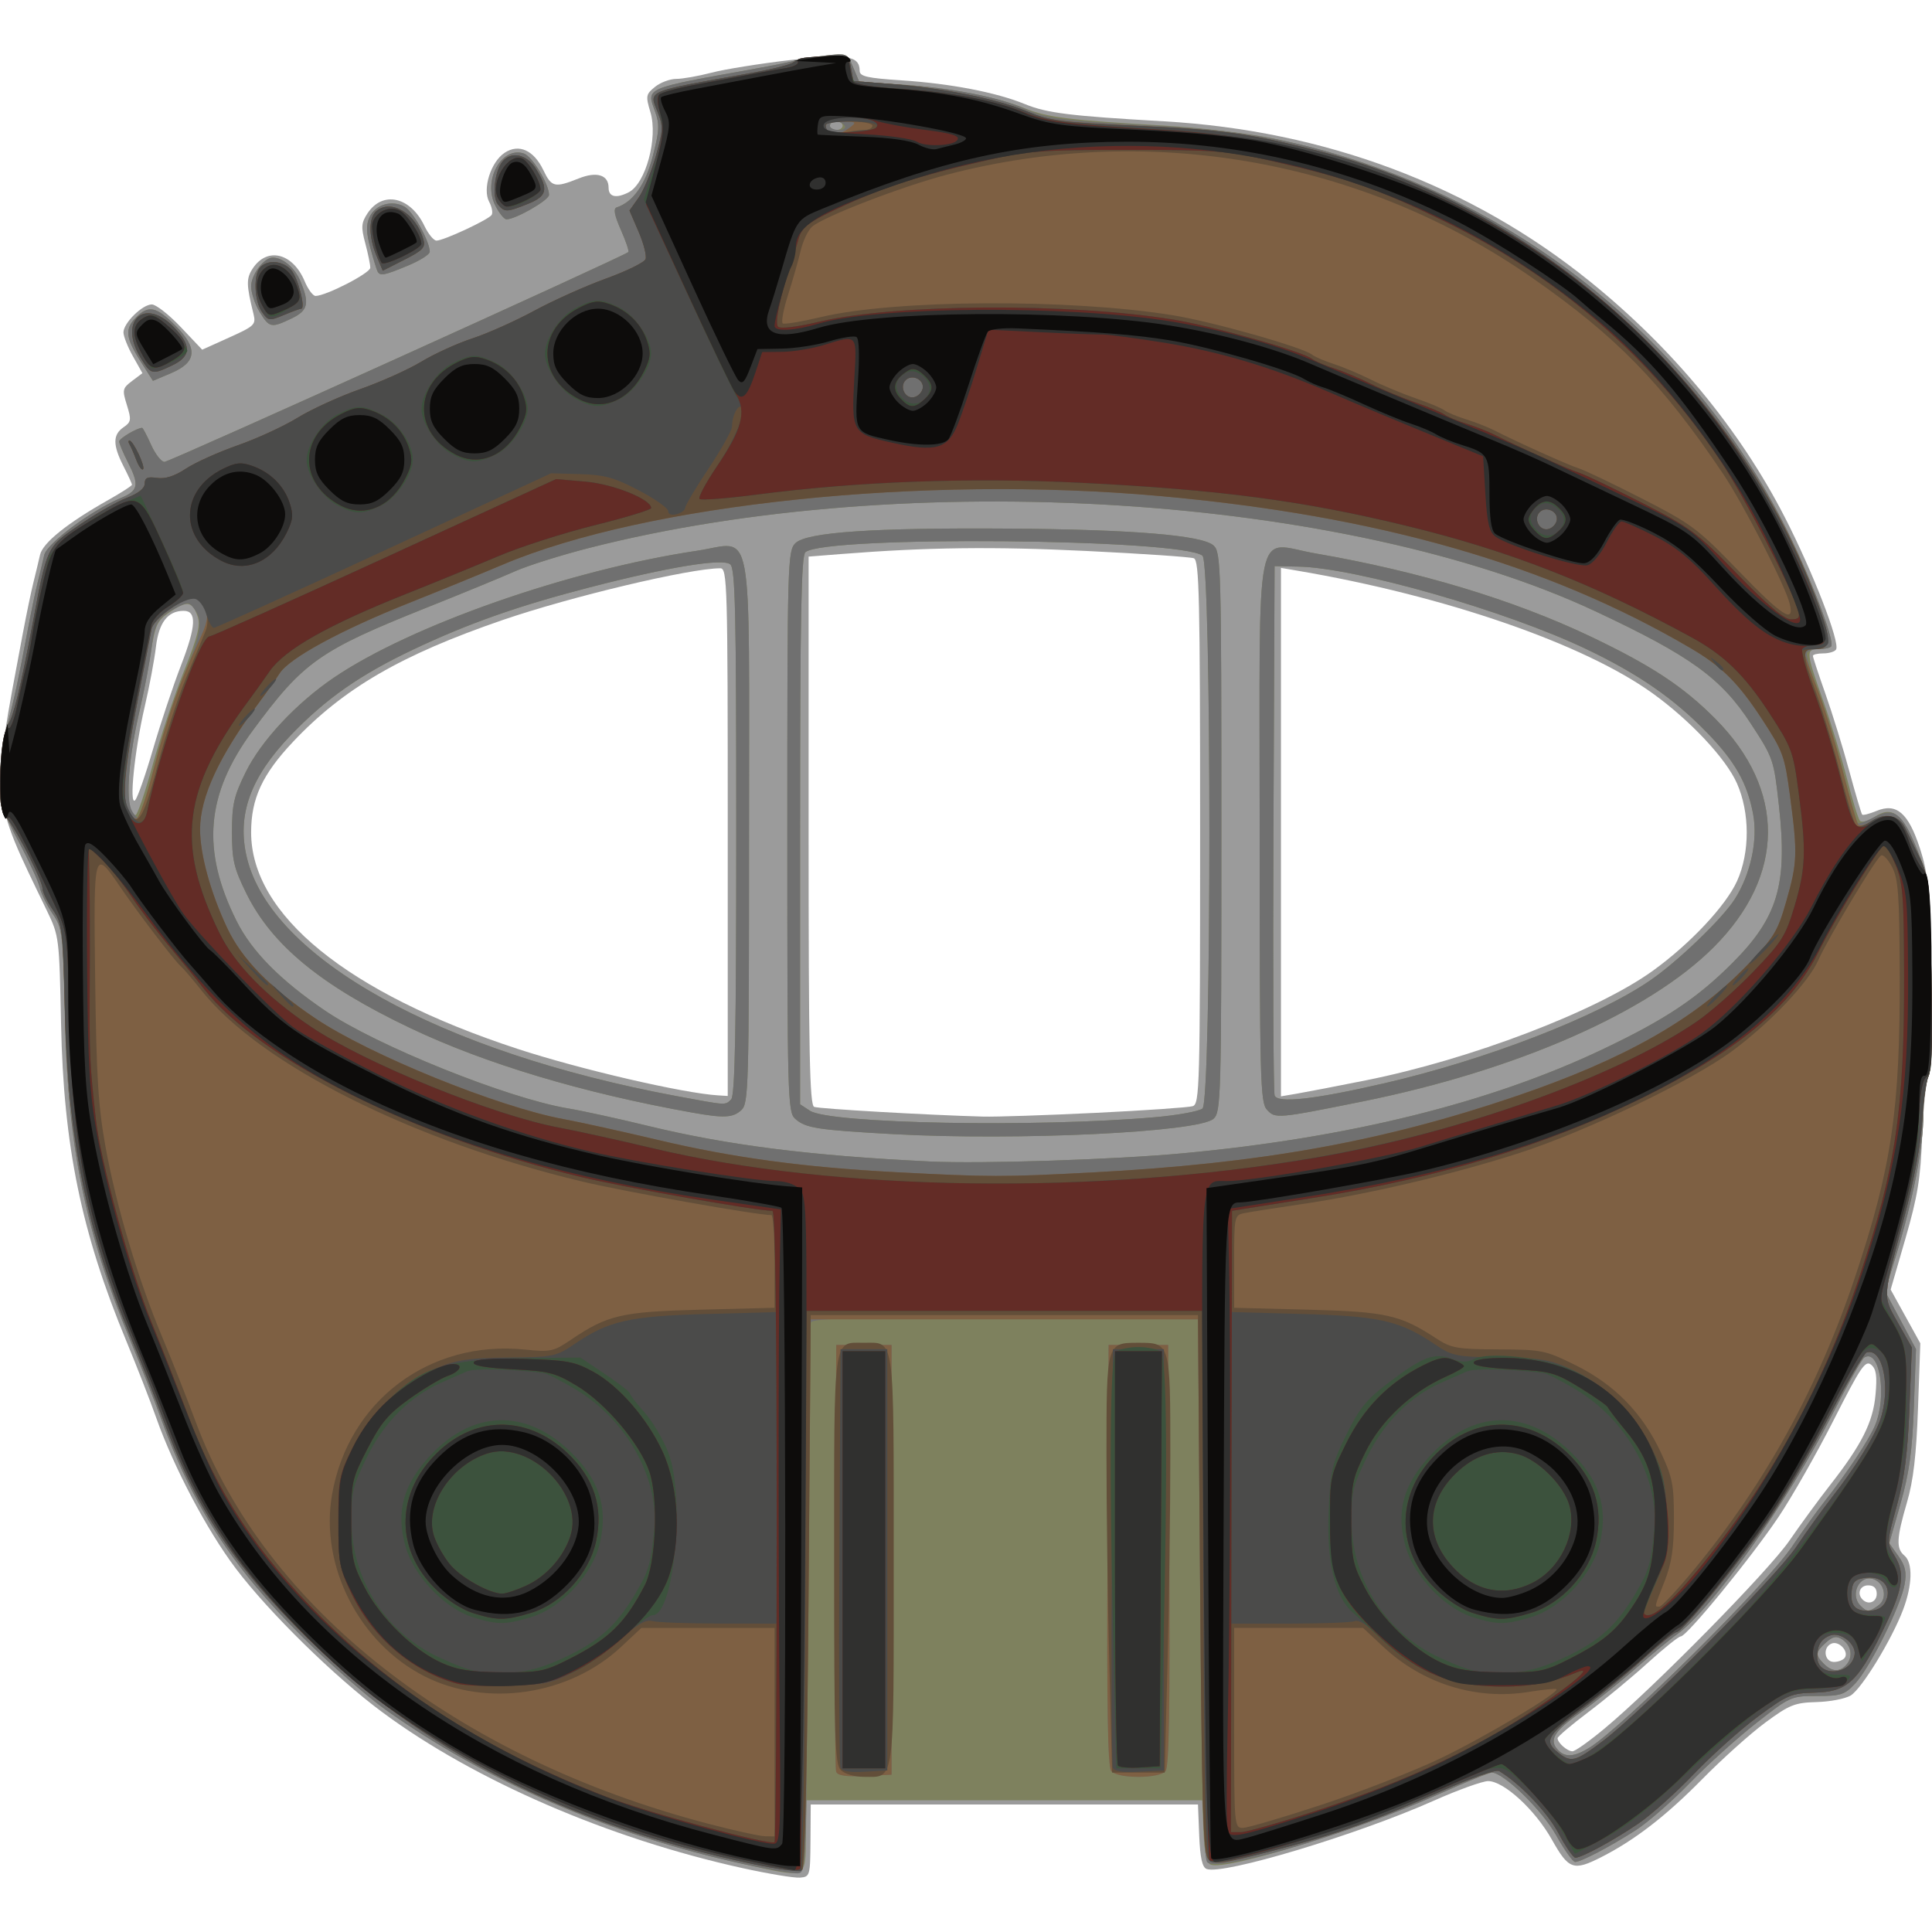 <?xml version="1.0" encoding="UTF-8" standalone="no"?>
<!-- Created with Inkscape (http://www.inkscape.org/) -->

<svg
   xmlns:dc="http://purl.org/dc/elements/1.1/"
   xmlns:cc="http://creativecommons.org/ns#"
   xmlns:rdf="http://www.w3.org/1999/02/22-rdf-syntax-ns#"
   xmlns:svg="http://www.w3.org/2000/svg"
   xmlns="http://www.w3.org/2000/svg"
   xmlns:sodipodi="http://sodipodi.sourceforge.net/DTD/sodipodi-0.dtd"
   xmlns:inkscape="http://www.inkscape.org/namespaces/inkscape"
   id="svg2985"
   version="1.1"
   inkscape:version="0.48.4 r9939"
   width="454"
   height="454"
   sodipodi:docname="redBotBody.svg">
  <defs
     id="defs2989" />
  <sodipodi:namedview
     pagecolor="#ffffff"
     bordercolor="#666666"
     borderopacity="1"
     objecttolerance="10"
     gridtolerance="10"
     guidetolerance="10"
     inkscape:pageopacity="0"
     inkscape:pageshadow="2"
     inkscape:window-width="1920"
     inkscape:window-height="1027"
     id="namedview2987"
     showgrid="false"
     inkscape:zoom="1"
     inkscape:cx="76.05352"
     inkscape:cy="140.70097"
     inkscape:window-x="-8"
     inkscape:window-y="-8"
     inkscape:window-maximized="1"
     inkscape:current-layer="svg2985" />
  <g
     id="g3021"
     inkscape:export-xdpi="90"
     inkscape:export-ydpi="90"
     transform="translate(0.012,12.54)">
    <path
       style="fill:#9b9b9b"
       d="M 174.545,426.463 C 143.142,419.564 111.48,405.866 89.833,389.816 78.635,381.514 63.14,366.311 55.366,356 48.593,347.018 40.761,332.158 36.654,320.5 35.298,316.65 32.139,308.55 29.634,302.5 19.081,277.015 14.917,256.737 14.336,228 13.928,207.831 13.875,207.403 11.026,201.5 -2.348,173.783 -2.135,176.232 5.345,136.338 c 0.842,-4.489 1.963,-9.889 2.492,-12 0.529,-2.111 1.23,-5.031 1.557,-6.49 0.634,-2.827 6.382,-7.447 16.061,-12.909 C 28.505,103.217 31,101.609 31,101.365 31,101.12 30.1,99.156 29,97 c -2.53,-4.959 -2.529,-7.394 0.004,-9.128 1.812,-1.241 1.889,-1.74 0.803,-5.219 -1.122,-3.594 -1.042,-3.967 1.222,-5.675 l 2.424,-1.828 -2.226,-3.961 C 30.002,69.01 29,66.481 29,65.568 29,63.375 33.441,59 35.667,59 c 0.967,0 4.025,2.392 6.795,5.316 L 47.5,69.633 53.857,66.765 c 5.974,-2.695 6.317,-3.03 5.689,-5.566 -1.687,-6.822 -1.713,-8.295 -0.187,-10.625 3.396,-5.182 9.436,-3.7 12.237,3.004 C 72.383,55.46 73.527,57 74.138,57 76.588,57 87,51.639 87,50.378 c 0,-0.742 -0.531,-3.335 -1.181,-5.763 -1.012,-3.786 -0.939,-4.782 0.513,-6.998 3.547,-5.413 10.097,-3.979 13.393,2.933 C 100.63,42.447 101.908,44 102.564,44 c 1.685,0 12.281,-4.94 12.963,-6.044 0.311,-0.503 0.043,-1.89 -0.595,-3.083 -1.617,-3.021 0.402,-9.391 3.65,-11.519 3.346,-2.192 6.855,-0.602 9.111,4.128 1.9,3.984 2.663,4.16 8.298,1.905 C 140.217,27.696 143,28.56 143,31.563 c 0,2.194 1.786,2.598 4.736,1.073 3.999,-2.068 6.902,-12.774 5.097,-18.798 -1.147,-3.829 -1.076,-4.224 1.08,-5.97 C 155.183,6.841 157.427,6 158.901,6 c 1.474,0 5.209,-0.659 8.301,-1.464 3.092,-0.805 11.335,-2.129 18.317,-2.942 C 198.864,0.041 202,0.516 202,4.09 c 0,1.327 1.741,1.723 9.94,2.261 11.442,0.75 22.143,2.812 28.874,5.565 5.192,2.124 10.585,2.793 32.686,4.054 37.839,2.161 72.271,15.109 100.155,37.664 19.432,15.718 35.156,34.752 45.738,55.366 6.607,12.871 13.046,29.481 12.052,31.09 C 431.135,140.59 429.784,141 428.441,141 427.098,141 426,141.261 426,141.58 c 0,0.319 1.331,4.351 2.958,8.96 1.627,4.609 4.151,12.786 5.61,18.17 1.459,5.384 2.813,9.963 3.01,10.174 0.197,0.212 1.719,-0.179 3.384,-0.869 4.67,-1.934 7.459,0.46 10.167,8.73 1.944,5.936 2.263,9.467 2.64,29.136 0.274,14.34 0.055,23.143 -0.611,24.5 -0.572,1.165 -1.241,7.518 -1.487,14.118 -0.367,9.852 -1.069,14.148 -3.923,24 l -3.475,12 3.484,6.311 3.484,6.311 -0.54,15.189 c -0.394,11.088 -1.093,17.079 -2.591,22.189 -2.468,8.421 -2.587,10.859 -0.61,12.5 2.019,1.676 1.891,6.949 -0.309,12.739 -2.693,7.085 -9.713,18.566 -12.322,20.15 -1.258,0.764 -4.86,1.457 -8.004,1.54 -5.122,0.136 -6.374,0.636 -12.041,4.814 -3.478,2.564 -10.149,8.547 -14.824,13.296 -8.529,8.662 -15.866,14.332 -23.71,18.32 -6.554,3.333 -7.67,2.938 -11.629,-4.109 C 360.73,412.751 353.378,406 349.688,406 c -1.337,0 -7.101,2.079 -12.81,4.621 -18.033,8.028 -49.532,17.494 -53.345,16.031 -1.036,-0.397 -1.528,-2.619 -1.739,-7.853 L 281.5,411.5 l -45.5,0 -45.5,0 -0.059,8.5 c -0.058,8.277 -0.123,8.505 -2.5,8.685 -1.342,0.102 -7.37,-0.898 -13.396,-2.222 z m 202.51,-32.829 c 11.655,-9.704 38.506,-36.996 43.419,-44.134 2.65,-3.85 6.933,-9.7 9.518,-13 7.473,-9.543 10.136,-14.828 10.721,-21.279 0.405,-4.47 0.173,-6.071 -1.027,-7.067 -1.352,-1.122 -2.476,0.537 -8.769,12.937 -3.97,7.823 -9.81,18.091 -12.979,22.816 C 411.513,353.491 396.368,372 394.953,372 c -0.502,0 -3.96,2.768 -7.683,6.151 -3.723,3.383 -10.032,8.613 -14.02,11.621 -3.987,3.009 -7.25,5.776 -7.25,6.149 0,1.07 2.287,3.079 3.505,3.079 0.608,0 4.005,-2.415 7.55,-5.366 z m 56.472,-16.678 c 0.918,-1.486 -1.398,-3.943 -3.1,-3.29 -2.192,0.841 -1.778,4.334 0.514,4.334 1.068,0 2.231,-0.47 2.586,-1.044 z M 441,362 c 0,-1.333 -0.667,-2 -2,-2 -1.927,0 -2.71,1.957 -1.333,3.333 C 439.043,364.71 441,363.927 441,362 z M 257.5,248.969 c 11.55,-0.565 21.788,-1.27 22.75,-1.566 1.643,-0.505 1.75,-4.449 1.75,-64.364 0,-55.189 -0.199,-63.902 -1.468,-64.389 -0.807,-0.31 -12.17,-1.083 -25.25,-1.719 -21.899,-1.064 -37.5,-0.87 -57.532,0.713 l -7.75,0.613 0,64.402 c 0,52.203 0.248,64.498 1.311,64.905 1.207,0.463 26.809,1.936 39.689,2.283 3.025,0.082 14.95,-0.314 26.5,-0.879 z M 171,183 c 0,-58.381 -0.102,-62 -1.75,-61.999 -7.159,0.006 -35.074,6.642 -51.128,12.154 -23.875,8.198 -37.435,16.073 -49.26,28.608 C 61.627,169.432 59,175.104 59,183.052 c 0,19.368 22.588,37.745 62.5,50.846 14.685,4.821 39.014,10.466 47.25,10.965 L 171,245 l 0,-62 z m 150,58.32 c 24.494,-4.894 54.175,-16.227 67.352,-25.718 8.757,-6.307 17.187,-15.281 19.824,-21.102 3.049,-6.73 3.032,-16.089 -0.042,-23 -2.579,-5.8 -10.983,-14.764 -19.783,-21.102 C 372.126,138.711 339.457,127.436 304.75,121.546 L 301,120.909 301,183 l 0,62.091 3.75,-0.636 c 2.062,-0.35 9.375,-1.76 16.25,-3.134 z M 35.93,163.566 c 1.751,-6.014 4.742,-14.969 6.646,-19.901 C 46.088,134.57 46.252,131 43.155,131 c -3.729,0 -5.85,2.75 -6.521,8.454 -0.358,3.047 -1.545,9.373 -2.637,14.058 -2.373,10.176 -3.734,23.469 -2.252,21.988 0.551,-0.55 2.433,-5.92 4.184,-11.934 z"
       id="path3041"
       inkscape:connector-curvature="0" />
    <path
       style="fill:#7e815e"
       d="M 174.545,425.46 C 143.416,418.63 114.332,406.085 90.67,389.281 86.192,386.101 77.313,378.325 70.938,372 54.566,355.757 45.131,341.135 37.707,320.5 36.322,316.65 33.139,308.55 30.634,302.5 20.013,276.85 15.93,256.836 15.257,227.127 14.791,206.586 14.678,205.615 12.361,202.2 11.034,200.245 9.684,197.488 9.361,196.073 9.037,194.658 6.798,189.792 4.386,185.26 0.541,178.035 0,176.242 0,170.72 c 0,-3.465 0.704,-8.981 1.565,-12.259 1.765,-6.721 2.806,-11.551 4.877,-22.622 0.788,-4.214 1.866,-9.389 2.395,-11.5 0.529,-2.111 1.224,-5.01 1.545,-6.443 0.612,-2.735 11.073,-10.516 18.069,-13.439 C 32.532,102.751 32.773,101.436 30,96 28.9,93.844 28,91.684 28,91.2 28,90.493 32.202,88 33.395,88 c 0.166,0 1.113,1.8 2.105,4 0.992,2.2 2.402,4 3.134,4 1.174,0 108.038,-48.339 109.008,-49.308 0.21,-0.21 -0.585,-2.569 -1.767,-5.241 -1.503,-3.398 -1.796,-4.976 -0.975,-5.25 3.883,-1.294 6.758,-5.365 8.482,-12.013 1.56,-6.014 1.633,-7.506 0.516,-10.593 C 151.883,8.023 151.184,8.319 177.5,3.592 c 4.4,-0.79 8.675,-1.661 9.5,-1.934 0.825,-0.273 3.878,-0.775 6.785,-1.116 5.269,-0.618 5.289,-0.61 6.699,2.766 l 1.415,3.385 9.99,0.655 c 11.489,0.753 22.185,2.812 28.925,5.568 5.192,2.124 10.585,2.793 32.686,4.054 8.25,0.471 19.725,1.821 25.5,3 51.987,10.611 95.908,43.597 119.876,90.03 6.054,11.729 12.481,28.31 11.393,29.398 -0.331,0.331 -1.652,0.602 -2.936,0.602 -3.027,0 -2.966,0.714 1.034,12 1.852,5.225 4.398,13.55 5.659,18.5 1.261,4.95 2.622,9.379 3.026,9.843 0.404,0.464 1.926,0.062 3.382,-0.892 4.206,-2.756 6.599,-0.933 10.067,7.669 2.942,7.297 2.979,7.631 3.322,29.745 0.235,15.179 -0.002,22.714 -0.738,23.45 -0.597,0.597 -1.094,4.482 -1.106,8.635 -0.023,8.015 -2.361,20.143 -6.495,33.698 l -2.518,8.256 3.63,6.798 3.63,6.798 -0.496,13.5 c -0.385,10.496 -1.085,15.57 -3.143,22.803 l -2.647,9.303 2.132,2.995 c 1.667,2.341 1.988,3.802 1.471,6.697 -0.897,5.025 -8.123,19.541 -11.557,23.217 -2.516,2.693 -3.395,2.985 -8.994,2.985 -6.111,0 -6.328,0.097 -14.349,6.396 -4.479,3.518 -11.519,9.875 -15.644,14.127 -4.125,4.252 -9.835,9.225 -12.689,11.052 C 378.233,421.466 371.481,425 370.126,425 c -0.525,0 -2.527,-2.812 -4.449,-6.25 -3.329,-5.952 -12.353,-14.75 -15.129,-14.75 -0.651,0 -6.122,2.211 -12.16,4.914 -18.819,8.425 -50.168,18.152 -53.892,16.723 -0.99,-0.38 -1.494,-2.7 -1.701,-7.838 L 282.5,410.5 l -46.5,0 -46.5,0 -0.128,8.5 c -0.153,10.181 0.612,9.848 -14.827,6.46 z M 373.5,398.142 c 7.745,-4.776 41.677,-38.463 47.603,-47.258 2.366,-3.511 5.724,-8.184 7.463,-10.384 5.391,-6.822 10.603,-14.659 12.05,-18.122 2.883,-6.901 1.071,-18.157 -2.562,-15.911 -0.569,0.352 -4.052,6.573 -7.739,13.825 -10.231,20.12 -28.283,45.628 -36.24,51.208 -1.569,1.1 -6.016,4.772 -9.883,8.159 -3.867,3.388 -9.767,8.089 -13.111,10.447 -6.016,4.242 -7.207,6.366 -4.879,8.694 1.683,1.683 3.816,1.491 7.3,-0.658 z m 60.46,-19.594 c 1.54,-1.856 1.017,-4.533 -1.152,-5.899 -1.296,-0.816 -2.173,-0.629 -3.75,0.798 -2.472,2.237 -2.539,2.929 -0.487,4.982 1.961,1.961 3.826,2.002 5.389,0.119 z m 7.471,-13.874 c 2.096,-1.533 1.451,-5.121 -1.096,-6.099 -3.332,-1.279 -5.78,3.58 -3.135,6.225 1.518,1.518 2.002,1.504 4.231,-0.126 z M 278,258.464 c 38.893,-3.609 72.153,-11.849 98.594,-24.425 14.695,-6.989 22.156,-11.949 30.443,-20.235 10.723,-10.723 13.033,-18.47 10.998,-36.894 -1.212,-10.973 -1.311,-11.266 -6.604,-19.385 C 404.439,146.798 397.263,141.605 375,131.158 316.47,103.695 213.341,97.159 138.603,116.177 131.946,117.871 124.025,120.361 121,121.709 c -3.025,1.349 -12.25,5.145 -20.5,8.436 -25.489,10.168 -29.2,12.786 -41.17,29.048 -10.982,14.921 -12.081,28.042 -3.742,44.71 3.558,7.111 10.228,13.869 20.76,21.031 12.1,8.228 42.938,20.637 57.152,22.997 3.3,0.548 11.625,2.365 18.5,4.039 18.945,4.612 38.376,7.074 66.5,8.425 12.095,0.581 43.364,-0.434 59.5,-1.931 z m -68,-4.491 c -18.018,-0.99 -20.726,-1.415 -23.184,-3.639 C 185.096,248.777 185,245.191 185,182.845 c 0,-63.293 0.073,-65.918 1.895,-67.74 2.583,-2.583 18.286,-3.658 50.105,-3.43 29.134,0.209 45.495,1.557 48.16,3.969 C 286.911,117.23 287,120.484 287,183 c 0,62.516 -0.089,65.77 -1.84,67.355 -3.498,3.166 -46.074,5.215 -75.16,3.617 z m 61.312,-3.973 c 5.396,-0.471 10.459,-1.394 11.25,-2.05 2.157,-1.79 2.159,-128.106 0.002,-129.896 -4.854,-4.029 -88.547,-4.784 -93.314,-0.842 -0.976,0.807 -1.25,15.122 -1.25,65.388 l 0,64.355 2.312,1.515 c 4.661,3.054 53.069,3.969 81,1.53 z M 162.5,248.88 C 136.87,244.283 113.953,237.407 96.406,229.048 75.412,219.047 63.855,209.545 57.851,197.35 54.948,191.451 54.5,189.535 54.5,183 c 0,-6.466 0.457,-8.471 3.204,-14.049 3.642,-7.399 11.836,-16.193 20.703,-22.222 C 96.526,134.409 133.848,121.358 163.733,116.89 177.278,114.865 176,107.977 176,183 c 0,60.432 -0.093,63.775 -1.829,65.345 -1.993,1.804 -4.065,1.899 -11.671,0.535 z M 171.8,245.8 c 0.907,-0.907 1.2,-16.239 1.2,-62.878 0,-51.826 -0.225,-61.864 -1.409,-62.847 -1.777,-1.475 -14.47,0.605 -33.091,5.422 -16.741,4.331 -28.46,8.46 -41.362,14.575 -12.597,5.97 -20.62,11.591 -28.921,20.261 -9.442,9.861 -12.602,18.721 -10.22,28.651 5.678,23.669 45.275,45.656 100.919,56.038 12.005,2.24 11.454,2.207 12.885,0.777 z m 125.903,2.425 C 296.136,246.493 296,241.253 296,182.826 c 0,-75.084 -1.459,-67.83 13.135,-65.311 24.277,4.19 46.465,10.884 64.459,19.444 14.432,6.866 21.971,11.832 29.503,19.433 16.586,16.738 16.446,36.746 -0.374,53.614 -15.312,15.355 -46.385,28.998 -82.723,36.32 -19.898,4.01 -20.351,4.048 -22.297,1.898 z m 27.576,-6.201 c 23.861,-5.509 49.845,-15.553 62.407,-24.124 6.474,-4.417 17.012,-14.532 19.952,-19.149 3.748,-5.888 5.471,-13.903 4.307,-20.04 -1.378,-7.267 -4.23,-12.307 -10.776,-19.046 -7.838,-8.07 -16.126,-13.81 -28.413,-19.68 -18.846,-9.003 -54.215,-19.129 -67.692,-19.38 L 299.5,120.5 299.241,182 c -0.143,33.825 -0.021,62.124 0.271,62.886 0.724,1.892 9.3,0.939 25.768,-2.862 z M 35.837,167.319 c 1.77,-6.424 5.081,-16.358 7.357,-22.074 3.313,-8.317 3.956,-10.911 3.222,-12.987 -1.242,-3.514 -2.457,-3.706 -6.445,-1.018 -3.092,2.083 -3.496,2.946 -4.575,9.773 C 34.746,145.131 33.524,151.425 32.682,155 c -2.943,12.489 -3.352,24 -0.853,24 0.435,0 2.239,-5.256 4.008,-11.681 z M 198,17 c 0,-0.55 -0.675,-1 -1.5,-1 -0.825,0 -1.5,0.45 -1.5,1 0,0.55 0.675,1 1.5,1 0.825,0 1.5,-0.45 1.5,-1 z M 32.962,72.279 C 29.479,66.786 29.285,64.715 32,62 c 2.89,-2.89 4.738,-2.498 9.189,1.953 5.353,5.353 5.067,8.625 -0.976,11.183 l -4.288,1.814 -2.962,-4.671 z M 60.989,60.75 c -1.09,-1.788 -1.983,-4.487 -1.985,-6 -0.004,-2.727 3.013,-6.75 5.062,-6.75 2.411,0 5.188,2.364 6.519,5.548 2.195,5.253 1.797,6.899 -2.119,8.766 C 63.701,64.587 63.274,64.498 60.989,60.75 z m 27.724,-9.5 c -0.223,-0.412 -0.988,-2.906 -1.701,-5.542 -0.971,-3.59 -1.018,-5.401 -0.188,-7.222 1.331,-2.922 5.173,-4.093 8.167,-2.49 2.012,1.077 5.935,8.037 5.986,10.621 0.012,0.614 -2.288,2.077 -5.111,3.25 C 90.263,52.195 89.322,52.377 88.713,51.25 z M 116.416,35.838 c -3.036,-5.87 1.345,-14 6.638,-12.32 C 125.013,24.139 129,30.673 129,33.261 129,34.5 121.157,39 118.999,39 c -0.521,0 -1.683,-1.423 -2.583,-3.162 z"
       id="path3039"
       inkscape:connector-curvature="0" />
    <path
       style="fill:#707070"
       d="M 174.545,425.46 C 143.416,418.63 114.332,406.085 90.67,389.281 86.192,386.101 77.313,378.325 70.938,372 54.566,355.757 45.131,341.135 37.707,320.5 36.322,316.65 33.139,308.55 30.634,302.5 20.013,276.85 15.93,256.836 15.257,227.127 14.791,206.586 14.678,205.615 12.361,202.2 11.034,200.245 9.684,197.488 9.361,196.073 9.037,194.658 6.798,189.792 4.386,185.26 0.541,178.035 0,176.242 0,170.72 c 0,-3.465 0.704,-8.981 1.565,-12.259 1.765,-6.721 2.806,-11.551 4.877,-22.622 0.788,-4.214 1.866,-9.389 2.395,-11.5 0.529,-2.111 1.224,-5.01 1.545,-6.443 0.612,-2.735 11.073,-10.516 18.069,-13.439 C 32.532,102.751 32.773,101.436 30,96 28.9,93.844 28,91.684 28,91.2 28,90.493 32.202,88 33.395,88 c 0.166,0 1.113,1.8 2.105,4 0.992,2.2 2.402,4 3.134,4 1.174,0 108.038,-48.339 109.008,-49.308 0.21,-0.21 -0.585,-2.569 -1.767,-5.241 -1.503,-3.398 -1.796,-4.976 -0.975,-5.25 3.883,-1.294 6.758,-5.365 8.482,-12.013 1.56,-6.014 1.633,-7.506 0.516,-10.593 C 151.883,8.023 151.184,8.319 177.5,3.592 c 4.4,-0.79 8.675,-1.661 9.5,-1.934 0.825,-0.273 3.878,-0.775 6.785,-1.116 5.269,-0.618 5.289,-0.61 6.699,2.766 l 1.415,3.385 9.99,0.655 c 11.676,0.765 22.622,2.9 28.736,5.605 5.495,2.431 8.797,2.863 30.875,4.045 20.028,1.072 32.486,3.281 48.402,8.584 C 362.828,39.882 398.3,70.138 418.876,110 c 6.054,11.729 12.481,28.31 11.393,29.398 -0.331,0.331 -1.626,0.602 -2.877,0.602 -1.251,0 -2.507,0.376 -2.79,0.835 -0.284,0.459 0.821,4.278 2.455,8.486 1.634,4.208 4.33,12.923 5.991,19.366 1.661,6.443 3.227,11.922 3.48,12.175 0.253,0.253 1.957,-0.347 3.787,-1.332 4.737,-2.551 6.683,-1.094 10.204,7.639 2.919,7.239 2.961,7.616 3.303,29.697 0.235,15.179 -0.002,22.714 -0.738,23.45 -0.597,0.597 -1.094,4.482 -1.106,8.635 -0.023,8.015 -2.361,20.143 -6.495,33.698 l -2.518,8.256 3.63,6.798 3.63,6.798 -0.496,13.5 c -0.385,10.496 -1.085,15.57 -3.143,22.803 l -2.647,9.303 2.132,2.995 c 1.667,2.341 1.988,3.802 1.471,6.697 -0.897,5.025 -8.123,19.541 -11.557,23.217 -2.516,2.693 -3.395,2.985 -8.994,2.985 -6.111,0 -6.328,0.097 -14.349,6.396 -4.479,3.518 -11.519,9.875 -15.644,14.127 -4.125,4.252 -9.835,9.225 -12.689,11.052 C 378.233,421.466 371.481,425 370.126,425 c -0.525,0 -2.527,-2.812 -4.449,-6.25 -3.329,-5.952 -12.353,-14.75 -15.129,-14.75 -0.651,0 -6.327,2.308 -12.615,5.128 -20.831,9.344 -51.771,18.433 -54.264,15.941 C 282.813,424.213 282.366,406.992 282,360.7 L 281.5,297.5 236.223,297.24 c -35.711,-0.205 -45.367,0.006 -45.703,1 -0.234,0.693 -0.559,30.06 -0.723,65.26 -0.293,63.164 -0.323,64.002 -2.297,64.182 -1.1,0.1 -6.93,-0.9 -12.955,-2.222 z M 373.5,398.142 c 7.745,-4.776 41.677,-38.463 47.603,-47.258 2.366,-3.511 5.724,-8.184 7.463,-10.384 5.391,-6.822 10.603,-14.659 12.05,-18.122 2.883,-6.901 1.071,-18.157 -2.562,-15.911 -0.569,0.352 -4.052,6.573 -7.739,13.825 -10.231,20.12 -28.283,45.628 -36.24,51.208 -1.569,1.1 -6.016,4.772 -9.883,8.159 -3.867,3.388 -9.767,8.089 -13.111,10.447 -6.016,4.242 -7.207,6.366 -4.879,8.694 1.683,1.683 3.816,1.491 7.3,-0.658 z m 60.46,-19.594 c 1.54,-1.856 1.017,-4.533 -1.152,-5.899 -1.296,-0.816 -2.173,-0.629 -3.75,0.798 -2.472,2.237 -2.539,2.929 -0.487,4.982 1.961,1.961 3.826,2.002 5.389,0.119 z m 7.471,-13.874 c 2.096,-1.533 1.451,-5.121 -1.096,-6.099 -3.332,-1.279 -5.78,3.58 -3.135,6.225 1.518,1.518 2.002,1.504 4.231,-0.126 z M 278,258.464 c 38.893,-3.609 72.153,-11.849 98.594,-24.425 14.695,-6.989 22.156,-11.949 30.443,-20.235 10.723,-10.723 13.033,-18.47 10.998,-36.894 -1.212,-10.973 -1.311,-11.266 -6.604,-19.385 C 404.439,146.798 397.263,141.605 375,131.158 316.47,103.695 213.341,97.159 138.603,116.177 131.946,117.871 124.025,120.361 121,121.709 c -3.025,1.349 -12.25,5.145 -20.5,8.436 -25.489,10.168 -29.2,12.786 -41.17,29.048 -10.982,14.921 -12.081,28.042 -3.742,44.71 3.558,7.111 10.228,13.869 20.76,21.031 12.1,8.228 42.938,20.637 57.152,22.997 3.3,0.548 11.625,2.365 18.5,4.039 18.945,4.612 38.376,7.074 66.5,8.425 12.095,0.581 43.364,-0.434 59.5,-1.931 z m -68,-4.491 c -18.018,-0.99 -20.726,-1.415 -23.184,-3.639 C 185.096,248.777 185,245.191 185,182.845 c 0,-63.293 0.073,-65.918 1.895,-67.74 2.583,-2.583 18.286,-3.658 50.105,-3.43 29.134,0.209 45.495,1.557 48.16,3.969 C 286.911,117.23 287,120.484 287,183 c 0,62.516 -0.089,65.77 -1.84,67.355 -3.498,3.166 -46.074,5.215 -75.16,3.617 z m 61.312,-3.973 c 5.396,-0.471 10.459,-1.394 11.25,-2.05 2.157,-1.79 2.159,-128.106 0.002,-129.896 -4.854,-4.029 -88.547,-4.784 -93.314,-0.842 -0.976,0.807 -1.25,15.122 -1.25,65.388 l 0,64.355 2.312,1.515 c 4.661,3.054 53.069,3.969 81,1.53 z M 162.5,248.88 C 136.87,244.283 113.953,237.407 96.406,229.048 75.412,219.047 63.855,209.545 57.851,197.35 54.948,191.451 54.5,189.535 54.5,183 c 0,-6.466 0.457,-8.471 3.204,-14.049 3.642,-7.399 11.836,-16.193 20.703,-22.222 C 96.526,134.409 133.848,121.358 163.733,116.89 177.278,114.865 176,107.977 176,183 c 0,60.432 -0.093,63.775 -1.829,65.345 -1.993,1.804 -4.065,1.899 -11.671,0.535 z M 171.8,245.8 c 0.907,-0.907 1.2,-16.239 1.2,-62.878 0,-51.826 -0.225,-61.864 -1.409,-62.847 -1.777,-1.475 -14.47,0.605 -33.091,5.422 -16.741,4.331 -28.46,8.46 -41.362,14.575 -12.597,5.97 -20.62,11.591 -28.921,20.261 -9.442,9.861 -12.602,18.721 -10.22,28.651 5.678,23.669 45.275,45.656 100.919,56.038 12.005,2.24 11.454,2.207 12.885,0.777 z m 125.903,2.425 C 296.136,246.493 296,241.253 296,182.826 c 0,-75.084 -1.459,-67.83 13.135,-65.311 24.277,4.19 46.465,10.884 64.459,19.444 14.432,6.866 21.971,11.832 29.503,19.433 16.586,16.738 16.446,36.746 -0.374,53.614 -15.312,15.355 -46.385,28.998 -82.723,36.32 -19.898,4.01 -20.351,4.048 -22.297,1.898 z m 27.576,-6.201 c 23.861,-5.509 49.845,-15.553 62.407,-24.124 6.474,-4.417 17.012,-14.532 19.952,-19.149 3.748,-5.888 5.471,-13.903 4.307,-20.04 -1.378,-7.267 -4.23,-12.307 -10.776,-19.046 -7.838,-8.07 -16.126,-13.81 -28.413,-19.68 -18.846,-9.003 -54.215,-19.129 -67.692,-19.38 L 299.5,120.5 299.241,182 c -0.143,33.825 -0.021,62.124 0.271,62.886 0.724,1.892 9.3,0.939 25.768,-2.862 z M 36.188,167.776 c 1.597,-6.2 4.682,-15.708 6.858,-21.13 4.256,-10.608 4.69,-13.258 2.632,-16.072 -1.223,-1.673 -1.547,-1.692 -4.323,-0.257 -4.239,2.192 -4.996,3.459 -5.789,9.683 -0.385,3.025 -1.568,9.219 -2.627,13.765 -2.68,11.496 -3.489,21.337 -1.985,24.148 0.665,1.242 1.461,2.006 1.77,1.697 0.309,-0.309 1.868,-5.634 3.464,-11.834 z M 198.5,17 c -0.34,-0.55 -1.266,-1 -2.059,-1 C 195.648,16 195,16.45 195,17 c 0,0.55 0.927,1 2.059,1 1.132,0 1.781,-0.45 1.441,-1 z m -2.023,386.798 C 196.203,403.084 196.097,380.225 196.24,353 l 0.26,-49.5 6.5,0 6.5,0 0,50.5 0,50.5 -6.263,0.298 c -4.436,0.211 -6.408,-0.081 -6.76,-1 z m 64.636,-0.162 c -0.817,-0.984 -1.06,-15.114 -0.872,-50.75 L 260.5,303.5 l 7,0 7,0 0.26,49.386 c 0.187,35.636 -0.056,49.766 -0.872,50.75 C 273.194,404.471 270.718,405 267.5,405 c -3.218,0 -5.694,-0.529 -6.387,-1.364 z M 32.962,72.279 C 29.479,66.786 29.285,64.715 32,62 c 2.89,-2.89 4.738,-2.498 9.189,1.953 5.353,5.353 5.067,8.625 -0.976,11.183 l -4.288,1.814 -2.962,-4.671 z M 60.989,60.75 c -1.09,-1.788 -1.983,-4.487 -1.985,-6 -0.004,-2.727 3.013,-6.75 5.062,-6.75 2.411,0 5.188,2.364 6.519,5.548 2.195,5.253 1.797,6.899 -2.119,8.766 C 63.701,64.587 63.274,64.498 60.989,60.75 z m 27.724,-9.5 c -0.223,-0.412 -0.988,-2.906 -1.701,-5.542 -0.971,-3.59 -1.018,-5.401 -0.188,-7.222 1.331,-2.922 5.173,-4.093 8.167,-2.49 2.012,1.077 5.935,8.037 5.986,10.621 0.012,0.614 -2.288,2.077 -5.111,3.25 C 90.263,52.195 89.322,52.377 88.713,51.25 z M 116.416,35.838 c -3.036,-5.87 1.345,-14 6.638,-12.32 C 125.013,24.139 129,30.673 129,33.261 129,34.5 121.157,39 118.999,39 c -0.521,0 -1.683,-1.423 -2.583,-3.162 z"
       id="path3037"
       inkscape:connector-curvature="0" />
    <path
       style="fill:#7e6043"
       d="M 176.5,425.398 C 132.988,416.153 98.944,398.784 71.848,372.004 54.602,354.961 45.723,341.371 38.047,320.274 36.492,315.998 33.161,307.55 30.645,301.5 20.485,277.065 15.936,254.637 15.257,225.624 14.791,205.684 14.662,204.591 12.384,201.234 11.073,199.302 10,197.096 10,196.332 10,194.59 4.462,183.544 1.748,179.873 -0.052,177.439 -0.225,176.086 0.232,168.066 0.516,163.084 1.268,158.382 1.903,157.617 3.071,156.21 4.82,149.074 7.568,134.5 11.136,115.576 10.86,116.169 18.559,110.875 c 3.818,-2.625 8.854,-5.508 11.191,-6.407 2.751,-1.058 4.25,-2.249 4.25,-3.378 0,-1.353 0.646,-1.649 2.877,-1.322 1.95,0.286 4.141,-0.414 6.8,-2.174 2.158,-1.428 7.635,-3.895 12.171,-5.483 4.536,-1.588 10.869,-4.505 14.074,-6.483 3.205,-1.978 9.821,-5.001 14.702,-6.719 C 89.506,77.193 95.975,74.287 99,72.452 c 3.025,-1.835 8.425,-4.297 12,-5.471 3.575,-1.174 10.13,-4.104 14.567,-6.511 4.437,-2.407 12.01,-5.803 16.829,-7.546 4.819,-1.744 9.002,-3.799 9.297,-4.567 0.295,-0.768 -0.435,-3.654 -1.622,-6.412 l -2.158,-5.015 2.115,-2.971 c 1.163,-1.634 2.985,-6.005 4.048,-9.715 1.757,-6.132 1.798,-7.081 0.453,-10.451 -2.054,-5.146 -3.139,-4.697 22.331,-9.241 4.599,-0.82 8.874,-1.911 9.5,-2.422 0.626,-0.512 3.828,-1.088 7.114,-1.28 C 199.427,0.501 199.452,0.511 199.983,3.5 l 0.533,3 8.992,0.707 c 12.264,0.964 24.834,3.501 31.759,6.41 5.091,2.139 8.14,2.536 26,3.385 20.16,0.959 26.599,1.861 42.733,5.99 52.262,13.374 99.128,56.055 117.414,106.93 2.975,8.277 2.817,10.077 -0.882,10.077 -1.392,0 -2.529,0.338 -2.527,0.75 0.003,0.412 1.359,4.231 3.014,8.486 1.655,4.255 4.359,12.969 6.008,19.365 1.649,6.396 3.26,12.052 3.579,12.568 0.331,0.535 1.64,0.244 3.047,-0.677 3.292,-2.157 6.508,-1.552 8.003,1.507 0.672,1.375 2.22,4.525 3.44,7 2.041,4.141 2.254,6.287 2.66,26.882 0.28,14.178 0.065,23.158 -0.585,24.5 -0.564,1.165 -1.243,5.943 -1.508,10.618 -0.297,5.241 -1.906,13.867 -4.197,22.5 -5.176,19.506 -5.112,18.387 -1.434,24.904 l 3.216,5.699 -0.557,14.199 c -0.414,10.55 -1.175,16.448 -2.962,22.952 -2.398,8.73 -2.399,8.761 -0.467,11.939 2.554,4.199 1.898,7.889 -3.245,18.272 -5.633,11.371 -8.107,13.551 -15.602,13.745 -5.498,0.143 -6.441,0.541 -13.336,5.637 -4.081,3.016 -10.831,9.06 -15,13.431 C 393.911,408.647 388.025,413.91 385,415.971 379.173,419.942 371.681,424 370.179,424 c -0.495,0 -2.293,-2.612 -3.995,-5.805 -2.632,-4.939 -9.067,-11.669 -13.921,-14.56 -0.696,-0.415 -6.595,1.632 -13.5,4.684 -16.395,7.247 -24.774,10.202 -40.263,14.201 -11.462,2.959 -13.177,3.182 -14.5,1.883 -1.291,-1.268 -1.57,-10.217 -2,-64.188 L 281.5,297.5 l -45.5,0 -45.5,0 -0.5,64.2 c -0.318,40.869 -0.863,64.534 -1.5,65.117 -0.613,0.563 -5.252,0.014 -12,-1.42 z m 200.151,-28.818 c 9.322,-7.045 40.614,-38.454 45.411,-45.58 2.406,-3.575 6.135,-8.75 8.285,-11.5 5.47,-6.996 10.086,-14.397 11.474,-18.399 2.581,-7.439 0.648,-17.043 -3.187,-15.832 -0.624,0.197 -4.541,6.865 -8.705,14.817 -4.164,7.952 -10.358,18.604 -13.765,23.67 C 409.407,353.806 395.381,371 393.94,371 c -0.495,0 -3.947,2.771 -7.67,6.158 -3.723,3.387 -10.062,8.601 -14.085,11.587 -8.487,6.299 -9.412,7.843 -6.241,10.41 3.222,2.609 4.138,2.388 10.707,-2.576 z m 59.156,-20.348 c 0.368,-2.443 -3.311,-5.348 -5.672,-4.479 -2.187,0.805 -3.101,2.279 -3.12,5.03 -0.033,4.893 8.048,4.387 8.792,-0.55 z M 443,364 c 1.748,-3.265 -0.422,-6.186 -4.316,-5.808 -2.457,0.238 -3.259,0.839 -3.513,2.631 -0.526,3.711 0.54,5.177 3.763,5.177 1.973,0 3.362,-0.683 4.067,-2 z M 256.474,262.984 c 39.823,-2.094 68.396,-7.236 99.923,-17.983 25.298,-8.623 41.837,-17.994 54.075,-30.639 6.431,-6.644 7.218,-7.927 9.277,-15.12 2.601,-9.087 2.676,-11.204 0.879,-24.742 -1.248,-9.402 -1.641,-10.479 -6.553,-18 -5.621,-8.606 -9.455,-12.416 -16.866,-16.763 -33.596,-19.705 -73.467,-31.125 -124.71,-35.719 -55.513,-4.977 -120.595,1.817 -154.342,16.111 -5.138,2.176 -15.038,6.227 -22,9.003 -16.132,6.43 -28.156,12.969 -30.46,16.564 -0.988,1.542 -3.146,4.604 -4.795,6.804 C 51.543,164.988 47,174.734 47,182.327 c 0,5.928 2.47,14.915 6.378,23.203 3.421,7.256 10.003,14.014 20.622,21.175 12.769,8.611 43.054,20.91 58.5,23.758 3.85,0.71 13.837,2.913 22.193,4.896 17.444,4.139 34.388,6.433 55.807,7.555 22.083,1.157 25.198,1.162 45.974,0.069 z M 36.015,168.448 c 3.049,-11.841 6.184,-20.764 10.497,-29.882 2.248,-4.753 2.532,-6.174 1.627,-8.161 C 47.536,129.082 46.349,128 45.502,128 c -2.732,0 -9.449,4.924 -9.892,7.251 -0.235,1.237 -1.402,7.199 -2.594,13.249 -3.567,18.117 -4.38,25.631 -3.12,28.831 0.614,1.557 1.604,2.668 2.202,2.469 0.597,-0.199 2.36,-5.308 3.916,-11.352 z M 365.812,109.735 c 0.398,-2.067 -2.489,-3.459 -4.012,-1.935 -1.524,1.524 -0.131,4.41 1.935,4.012 0.958,-0.184 1.892,-1.119 2.077,-2.077 z m -149,-31 C 217.21,76.669 214.324,75.276 212.8,76.8 c -1.524,1.524 -0.131,4.41 1.935,4.012 0.958,-0.184 1.892,-1.119 2.077,-2.077 z M 199.559,17.532 c 1.819,-1.376 1.705,-1.47 -1.809,-1.5 -3.528,-0.03 -4.608,0.776 -3.083,2.302 1.064,1.064 2.802,0.78 4.892,-0.802 z M 196.477,403.798 C 196.203,403.084 196.097,380.225 196.24,353 l 0.26,-49.5 6.5,0 6.5,0 0,50.5 0,50.5 -6.263,0.298 c -4.436,0.211 -6.408,-0.081 -6.76,-1 z m 64.636,-0.162 c -0.817,-0.984 -1.06,-15.114 -0.872,-50.75 L 260.5,303.5 l 7,0 7,0 0.26,49.386 c 0.187,35.636 -0.056,49.766 -0.872,50.75 C 273.194,404.471 270.718,405 267.5,405 c -3.218,0 -5.694,-0.529 -6.387,-1.364 z M 31.998,95.495 C 31.416,93.964 30.702,92.327 30.411,91.856 30.12,91.385 30.122,91 30.415,91 c 0.873,0 3.779,6.139 3.186,6.732 -0.3,0.3 -1.022,-0.706 -1.604,-2.237 z m 1.084,-23.863 c -5.361,-8.674 0.776,-14.502 7.722,-7.334 4.231,4.365 4.136,6.884 -0.338,9.017 -4.734,2.258 -4.985,2.2 -7.385,-1.683 z M 61.551,60.77 C 59.71,58.142 59.503,51.897 61.2,50.2 62.982,48.418 66.46,48.746 68.388,50.876 69.97,52.625 71.882,60 70.753,60 c -0.28,0 -2.116,0.671 -4.08,1.492 -3.4,1.421 -3.645,1.386 -5.122,-0.723 z M 88.464,47.567 c -1.863,-4.458 -1.873,-8.983 -0.024,-10.517 3.5,-2.905 9.281,0.584 11.032,6.656 0.543,1.885 -0.104,2.581 -4.454,4.785 l -5.09,2.579 -1.464,-3.503 z M 116.993,35.492 c -1.423,-1.715 -0.764,-7.857 1.081,-10.081 2.104,-2.535 5.791,-1.681 7.937,1.839 2.914,4.78 2.531,6.316 -2.031,8.141 -4.946,1.979 -5.422,1.986 -6.987,0.1 z"
       id="path3035"
       inkscape:connector-curvature="0" />
    <path
       style="fill:#624e39"
       d="M 176.5,425.398 C 132.988,416.153 98.944,398.784 71.848,372.004 54.602,354.961 45.723,341.371 38.047,320.274 36.492,315.998 33.161,307.55 30.645,301.5 20.485,277.065 15.936,254.637 15.257,225.624 14.791,205.684 14.662,204.591 12.384,201.234 11.073,199.302 10,197.096 10,196.332 10,194.59 4.462,183.544 1.748,179.873 -0.052,177.439 -0.225,176.086 0.232,168.066 0.516,163.084 1.268,158.382 1.903,157.617 3.071,156.21 4.82,149.074 7.568,134.5 11.136,115.576 10.86,116.169 18.559,110.875 c 3.818,-2.625 8.854,-5.508 11.191,-6.407 2.751,-1.058 4.25,-2.249 4.25,-3.378 0,-1.353 0.646,-1.649 2.877,-1.322 1.95,0.286 4.141,-0.414 6.8,-2.174 2.158,-1.428 7.635,-3.895 12.171,-5.483 4.536,-1.588 10.869,-4.505 14.074,-6.483 3.205,-1.978 9.821,-5.001 14.702,-6.719 C 89.506,77.193 95.975,74.287 99,72.452 c 3.025,-1.835 8.425,-4.297 12,-5.471 3.575,-1.174 10.13,-4.104 14.567,-6.511 4.437,-2.407 12.01,-5.803 16.829,-7.546 4.819,-1.744 9.002,-3.799 9.297,-4.567 0.295,-0.768 -0.435,-3.654 -1.622,-6.412 l -2.158,-5.015 2.115,-2.971 c 1.163,-1.634 2.985,-6.005 4.048,-9.715 1.757,-6.132 1.798,-7.081 0.453,-10.451 -2.054,-5.146 -3.139,-4.697 22.331,-9.241 4.599,-0.82 8.874,-1.911 9.5,-2.422 0.626,-0.512 3.828,-1.088 7.114,-1.28 C 199.427,0.501 199.452,0.511 199.983,3.5 l 0.533,3 8.992,0.707 c 12.31,0.967 24.841,3.504 31.843,6.445 5.204,2.186 8.078,2.56 26,3.381 20.051,0.919 26.446,1.812 42.649,5.959 52.262,13.374 99.128,56.055 117.414,106.93 2.975,8.277 2.817,10.077 -0.882,10.077 -3.202,0 -3.175,0.841 0.344,10.559 1.582,4.368 4.128,12.891 5.658,18.941 1.53,6.05 3.138,11.404 3.573,11.899 0.454,0.516 1.903,0.17 3.401,-0.812 3.427,-2.245 6.631,-1.689 8.147,1.413 0.672,1.375 2.22,4.525 3.44,7 2.041,4.141 2.254,6.287 2.66,26.882 0.28,14.178 0.065,23.158 -0.585,24.5 -0.564,1.165 -1.243,5.943 -1.508,10.618 -0.297,5.241 -1.906,13.867 -4.197,22.5 -5.176,19.506 -5.112,18.387 -1.434,24.904 l 3.216,5.699 -0.557,14.199 c -0.414,10.55 -1.175,16.448 -2.962,22.952 -2.398,8.73 -2.399,8.761 -0.467,11.939 2.554,4.199 1.898,7.889 -3.245,18.272 -5.633,11.371 -8.107,13.551 -15.602,13.745 -5.498,0.143 -6.441,0.541 -13.336,5.637 -4.081,3.016 -10.831,9.06 -15,13.431 C 393.911,408.647 388.025,413.91 385,415.971 379.173,419.942 371.681,424 370.179,424 c -0.495,0 -2.293,-2.612 -3.995,-5.805 -2.632,-4.939 -9.067,-11.669 -13.921,-14.56 -0.696,-0.415 -6.595,1.632 -13.5,4.684 -16.395,7.247 -24.774,10.202 -40.263,14.201 -11.462,2.959 -13.177,3.182 -14.5,1.883 -1.291,-1.268 -1.57,-10.272 -2,-64.688 L 281.5,296.5 l -45.5,0 -45.5,0 -0.5,64.7 c -0.318,41.202 -0.863,65.033 -1.5,65.617 -0.613,0.563 -5.252,0.014 -12,-1.42 z M 182,394.5 l 0,-24.5 -15.646,0 -15.646,0 -4.798,4.488 c -12.146,11.361 -31.595,14.266 -46.146,6.892 -15.387,-7.797 -24.656,-25.989 -21.753,-42.695 3.826,-22.021 22.923,-36.387 45.319,-34.093 6.023,0.617 6.727,0.468 10.807,-2.295 8.633,-5.846 11.891,-6.6 30.614,-7.081 l 17.25,-0.443 0,-10.887 c 0,-5.988 -0.338,-10.888 -0.75,-10.889 -3.528,-0.012 -34.456,-5.499 -44.422,-7.88 -39.878,-9.53 -75.706,-27.511 -89.5,-44.916 -2.049,-2.586 -4.248,-5.155 -4.887,-5.709 -1.466,-1.273 -10.049,-12.517 -14.213,-18.621 -6.226,-9.126 -6.261,-8.994 -5.874,21.912 0.284,22.69 0.726,29.803 2.438,39.217 2.539,13.964 7.631,31.063 13.252,44.5 2.301,5.5 5.88,14.557 7.953,20.126 16.268,43.698 61.181,78.908 120.405,94.391 6.104,1.596 12.11,2.92 13.347,2.942 L 182,419 l 0,-24.5 z m 128.702,17.007 c 9.151,-3.021 21.67,-7.913 27.821,-10.87 10.553,-5.075 27.977,-15.471 27.211,-16.236 -0.193,-0.193 -3.134,0.097 -6.535,0.644 -12.343,1.988 -24.857,-1.903 -34.186,-10.629 L 320.293,370 305.146,370 290,370 l 0,23.5 c 0,22.957 0.047,23.5 2.032,23.5 1.118,0 9.519,-2.472 18.67,-5.493 z m 65.949,-14.928 c 9.322,-7.045 40.614,-38.454 45.411,-45.58 2.406,-3.575 6.135,-8.75 8.285,-11.5 5.47,-6.996 10.086,-14.397 11.474,-18.399 2.581,-7.439 0.648,-17.043 -3.187,-15.832 -0.624,0.197 -4.541,6.865 -8.705,14.817 -4.164,7.952 -10.358,18.604 -13.765,23.67 C 409.407,353.806 395.381,371 393.94,371 c -0.495,0 -3.947,2.771 -7.67,6.158 -3.723,3.387 -10.062,8.601 -14.085,11.587 -8.487,6.299 -9.412,7.843 -6.241,10.41 3.222,2.609 4.138,2.388 10.707,-2.576 z m 59.156,-20.348 c 0.368,-2.443 -3.311,-5.348 -5.672,-4.479 -2.187,0.805 -3.101,2.279 -3.12,5.03 -0.033,4.893 8.048,4.387 8.792,-0.55 z M 443,364 c 1.748,-3.265 -0.422,-6.186 -4.316,-5.808 -2.457,0.238 -3.259,0.839 -3.513,2.631 -0.526,3.711 0.54,5.177 3.763,5.177 1.973,0 3.362,-0.683 4.067,-2 z m -44.892,-7.75 c 16.758,-20.289 29.188,-42.888 37.826,-68.776 8.601,-25.775 10.593,-39.375 10.471,-71.474 -0.069,-18.197 -0.344,-22.004 -1.786,-24.783 -0.937,-1.805 -2.111,-3.031 -2.608,-2.724 -1.278,0.79 -12.425,19.4 -14.76,24.641 -2.344,5.262 -11.371,14.773 -20.251,21.338 -9.393,6.944 -34.329,18.883 -50,23.941 -15.632,5.045 -35.785,9.765 -51.5,12.061 -6.05,0.884 -12.012,1.823 -13.25,2.086 -2.166,0.46 -2.25,0.884 -2.25,11.346 l 0,10.868 17.25,0.443 c 18.439,0.474 21.757,1.213 30.177,6.716 3.582,2.341 4.87,2.571 14.654,2.618 10.294,0.049 11.027,0.199 18.163,3.726 9.111,4.503 15.69,11.224 19.998,20.428 2.77,5.92 3.111,7.648 3.101,15.723 -0.009,6.922 -0.525,10.376 -2.177,14.572 -2.511,6.38 -2.434,6 -1.226,6 0.517,0 4.193,-3.938 8.168,-8.75 z M 256.474,262.984 c 39.823,-2.094 68.396,-7.236 99.923,-17.983 25.298,-8.623 41.837,-17.994 54.075,-30.639 6.431,-6.644 7.218,-7.927 9.277,-15.12 2.601,-9.087 2.676,-11.204 0.879,-24.742 -1.248,-9.402 -1.641,-10.479 -6.553,-18 -5.621,-8.606 -9.455,-12.416 -16.866,-16.763 -33.596,-19.705 -73.467,-31.125 -124.71,-35.719 -55.513,-4.977 -120.595,1.817 -154.342,16.111 -5.138,2.176 -15.038,6.227 -22,9.003 -16.132,6.43 -28.156,12.969 -30.46,16.564 -0.988,1.542 -3.146,4.604 -4.795,6.804 C 51.543,164.988 47,174.734 47,182.327 c 0,5.928 2.47,14.915 6.378,23.203 3.421,7.256 10.003,14.014 20.622,21.175 12.769,8.611 43.054,20.91 58.5,23.758 3.85,0.71 13.837,2.913 22.193,4.896 17.444,4.139 34.388,6.433 55.807,7.555 22.083,1.157 25.198,1.162 45.974,0.069 z M 36.924,167.638 c 1.781,-6.799 4.81,-16.137 6.73,-20.75 1.921,-4.613 3.996,-9.594 4.611,-11.068 C 49.599,132.629 47.963,128 45.502,128 c -2.732,0 -9.449,4.924 -9.892,7.251 -0.235,1.237 -1.402,7.199 -2.594,13.249 -3.535,17.951 -4.377,25.64 -3.15,28.75 2.119,5.372 3.695,3.225 7.058,-9.612 z M 420.528,129.25 C 419.462,124.989 409.581,105.751 404.874,98.77 390.517,77.48 379.859,66.547 359.951,52.686 320.15,24.975 269.929,16.127 222.599,28.487 c -10.666,2.785 -29.037,9.865 -31.789,12.25 -0.93,0.806 -2.131,3.332 -2.669,5.614 -0.538,2.282 -1.873,6.96 -2.967,10.397 -1.094,3.436 -1.651,6.457 -1.237,6.713 0.414,0.256 4.389,-0.404 8.833,-1.465 17.402,-4.156 58.369,-4.391 82.714,-0.473 9.314,1.499 30.61,7.521 32.842,9.287 0.646,0.511 2.957,1.505 5.136,2.207 2.178,0.703 6.119,2.362 8.758,3.687 2.638,1.325 7.332,3.282 10.43,4.348 3.098,1.066 6.132,2.332 6.742,2.813 0.61,0.481 2.909,1.442 5.109,2.134 2.2,0.693 5.125,1.832 6.5,2.533 5.578,2.842 17.657,8.275 19.989,8.991 1.369,0.42 8.075,3.624 14.902,7.12 11.611,5.945 13.068,7.034 22.54,16.857 10.477,10.865 13.336,12.697 12.098,7.751 z m -54.716,-19.515 c 0.398,-2.067 -2.489,-3.459 -4.012,-1.935 -1.524,1.524 -0.131,4.41 1.935,4.012 0.958,-0.184 1.892,-1.119 2.077,-2.077 z m -149,-31 C 217.21,76.669 214.324,75.276 212.8,76.8 c -1.524,1.524 -0.131,4.41 1.935,4.012 0.958,-0.184 1.892,-1.119 2.077,-2.077 z M 203.125,18 c 1.031,0 1.875,-0.45 1.875,-1 0,-0.55 -2.475,-1 -5.5,-1 -3.025,0 -5.5,0.375 -5.5,0.833 0,1.684 1.557,2.305 4.368,1.743 C 199.953,18.259 202.094,18 203.125,18 z m -5.554,385.429 C 196.187,402.044 196,396.173 196,354 c 0,-53.46 -0.338,-51 7,-51 7.338,0 7,-2.46 7,51 0,53.46 0.338,51 -7,51 -2.173,0 -4.543,-0.686 -5.429,-1.571 z m 63.089,-25.091 C 260.297,364.224 260,342.206 260,329.409 260,302.968 259.991,303 267.5,303 c 7.509,0 7.5,-0.032 7.5,26.409 0,12.796 -0.297,34.814 -0.66,48.929 L 273.679,404 267.5,404 l -6.179,0 -0.66,-25.662 z M 31.998,95.495 C 31.416,93.964 30.702,92.327 30.411,91.856 30.12,91.385 30.122,91 30.415,91 c 0.873,0 3.779,6.139 3.186,6.732 -0.3,0.3 -1.022,-0.706 -1.604,-2.237 z m 1.084,-23.863 c -5.361,-8.674 0.776,-14.502 7.722,-7.334 4.231,4.365 4.136,6.884 -0.338,9.017 -4.734,2.258 -4.985,2.2 -7.385,-1.683 z M 61.551,60.77 C 59.71,58.142 59.503,51.897 61.2,50.2 62.982,48.418 66.46,48.746 68.388,50.876 69.97,52.625 71.882,60 70.753,60 c -0.28,0 -2.116,0.671 -4.08,1.492 -3.4,1.421 -3.645,1.386 -5.122,-0.723 z M 88.464,47.567 c -1.863,-4.458 -1.873,-8.983 -0.024,-10.517 3.5,-2.905 9.281,0.584 11.032,6.656 0.543,1.885 -0.104,2.581 -4.454,4.785 l -5.09,2.579 -1.464,-3.503 z M 116.993,35.492 c -1.423,-1.715 -0.764,-7.857 1.081,-10.081 2.104,-2.535 5.791,-1.681 7.937,1.839 2.914,4.78 2.531,6.316 -2.031,8.141 -4.946,1.979 -5.422,1.986 -6.987,0.1 z"
       id="path3033"
       inkscape:connector-curvature="0" />
    <path
       style="fill:#4b4b4a"
       d="M 176.5,425.398 C 132.988,416.153 98.944,398.784 71.848,372.004 54.602,354.961 45.723,341.371 38.047,320.274 36.492,315.998 33.161,307.55 30.645,301.5 20.485,277.065 15.936,254.637 15.257,225.624 14.791,205.684 14.662,204.591 12.384,201.234 11.073,199.302 10,197.096 10,196.332 10,194.59 4.462,183.544 1.748,179.873 -0.052,177.439 -0.225,176.086 0.232,168.066 0.516,163.084 1.268,158.382 1.903,157.617 3.071,156.21 4.82,149.074 7.568,134.5 11.136,115.576 10.86,116.169 18.559,110.875 c 3.818,-2.625 8.854,-5.508 11.191,-6.407 2.751,-1.058 4.25,-2.249 4.25,-3.378 0,-1.353 0.646,-1.649 2.877,-1.322 1.95,0.286 4.141,-0.414 6.8,-2.174 2.158,-1.428 7.635,-3.895 12.171,-5.483 4.536,-1.588 10.869,-4.505 14.074,-6.483 3.205,-1.978 9.821,-5.001 14.702,-6.719 C 89.506,77.193 95.975,74.287 99,72.452 c 3.025,-1.835 8.425,-4.297 12,-5.471 3.575,-1.174 10.13,-4.104 14.567,-6.511 4.437,-2.407 12.01,-5.803 16.829,-7.546 4.819,-1.744 9.002,-3.799 9.297,-4.567 0.295,-0.768 -0.435,-3.654 -1.622,-6.412 l -2.158,-5.015 2.115,-2.971 c 1.163,-1.634 2.985,-6.005 4.048,-9.715 1.757,-6.132 1.798,-7.081 0.453,-10.451 -2.054,-5.146 -3.139,-4.697 22.331,-9.241 4.599,-0.82 8.874,-1.911 9.5,-2.422 0.626,-0.512 3.828,-1.088 7.114,-1.28 C 199.427,0.501 199.452,0.511 199.983,3.5 l 0.533,3 8.992,0.707 c 12.358,0.971 24.848,3.507 31.929,6.482 5.321,2.236 8.019,2.586 26,3.377 19.937,0.877 26.28,1.76 42.563,5.927 46.18,11.817 87.939,45.969 109.944,89.917 5.633,11.249 10.352,23.877 9.628,25.763 C 429.292,139.403 427.699,140 426.031,140 424.364,140 423,140.275 423,140.612 c 0,0.336 1.535,4.724 3.41,9.75 1.876,5.026 4.654,14.201 6.173,20.388 1.52,6.188 3.26,11.25 3.867,11.25 0.607,0 2.111,-0.705 3.342,-1.568 3.035,-2.126 6.383,-1.458 7.862,1.568 0.672,1.375 2.22,4.525 3.44,7 2.041,4.141 2.254,6.287 2.66,26.882 0.28,14.178 0.065,23.158 -0.585,24.5 -0.564,1.165 -1.243,5.943 -1.508,10.618 -0.297,5.241 -1.906,13.867 -4.197,22.5 -5.176,19.506 -5.112,18.387 -1.434,24.904 l 3.216,5.699 -0.557,14.199 c -0.414,10.55 -1.175,16.448 -2.962,22.952 -2.398,8.73 -2.399,8.761 -0.467,11.939 2.554,4.199 1.898,7.889 -3.245,18.272 -5.633,11.371 -8.107,13.551 -15.602,13.745 -5.498,0.143 -6.441,0.541 -13.336,5.637 -4.081,3.016 -10.831,9.06 -15,13.431 C 393.911,408.647 388.025,413.91 385,415.971 379.173,419.942 371.681,424 370.179,424 c -0.495,0 -2.293,-2.612 -3.995,-5.805 -2.632,-4.939 -9.067,-11.669 -13.921,-14.56 -0.696,-0.415 -6.595,1.632 -13.5,4.684 -16.427,7.261 -24.801,10.211 -40.255,14.185 -9.209,2.368 -13.356,3.038 -14.243,2.302 -0.972,-0.807 -1.308,-15.323 -1.508,-65.172 L 282.5,295.5 l -46.5,0 -46.5,0 -0.257,65.457 c -0.142,36.002 -0.592,65.754 -1,66.117 -0.408,0.363 -5.693,-0.392 -11.743,-1.677 z M 183,394.441 183,369 169.25,368.986 c -7.562,-0.008 -14.714,-0.272 -15.892,-0.588 -1.611,-0.432 -3.497,0.652 -7.604,4.372 -3.004,2.721 -8.115,6.242 -11.358,7.824 -5.407,2.639 -6.808,2.877 -16.896,2.875 -10.442,-0.002 -11.315,-0.166 -17.205,-3.227 C 92.306,376.089 86.547,370.143 82.628,362 79.734,355.986 79.5,354.713 79.5,344.978 c 0,-9.878 0.202,-10.932 3.291,-17.207 4.004,-8.131 12.135,-15.79 20.164,-18.992 4.455,-1.777 7.706,-2.232 16.545,-2.318 10.546,-0.102 11.186,-0.233 15.5,-3.171 8.039,-5.474 12.834,-6.557 31.25,-7.062 l 16.75,-0.459 0,-11.885 c 0,-8.84 -0.32,-11.885 -1.25,-11.887 -3.965,-0.008 -34.297,-5.341 -45.203,-7.947 -39.027,-9.327 -75.684,-27.637 -88.705,-44.309 -1.822,-2.333 -5.59,-6.951 -8.373,-10.264 -2.783,-3.312 -6.697,-8.487 -8.697,-11.5 C 28.772,194.965 25.718,191.15 23.987,189.5 l -3.148,-3 0.172,8 c 0.095,4.4 0.122,15.425 0.061,24.5 -0.108,16.042 0.023,18.908 1.445,31.5 1.132,10.027 8.06,35.316 13.013,47.5 2.571,6.325 6.456,16.225 8.633,22 6.857,18.188 16.197,32.389 31.113,47.305 18.243,18.243 39.657,31.745 67.223,42.387 9.675,3.735 38.441,11.462 39.723,10.67 C 182.65,420.098 183,408.434 183,394.441 z m 127.702,18.066 c 19.57,-6.461 36.056,-14.143 49.363,-23.001 9.593,-6.386 14.702,-10.819 10.435,-9.052 -6.492,2.687 -12.582,3.654 -20.502,3.255 -10.261,-0.517 -17.942,-3.915 -25.343,-11.212 -3.043,-3 -5.295,-4.465 -6.281,-4.086 C 317.528,368.734 310.573,369 302.918,369 L 289,369 l 0,24.5 0,24.5 2.532,0 c 1.393,0 10.019,-2.472 19.17,-5.493 z m 65.949,-15.928 c 9.322,-7.045 40.614,-38.454 45.411,-45.58 2.406,-3.575 6.135,-8.75 8.285,-11.5 5.47,-6.996 10.086,-14.397 11.474,-18.399 2.581,-7.439 0.648,-17.043 -3.187,-15.832 -0.624,0.197 -4.541,6.865 -8.705,14.817 -4.164,7.952 -10.358,18.604 -13.765,23.67 C 409.407,353.806 395.381,371 393.94,371 c -0.495,0 -3.947,2.771 -7.67,6.158 -3.723,3.387 -10.062,8.601 -14.085,11.587 -8.487,6.299 -9.412,7.843 -6.241,10.41 3.222,2.609 4.138,2.388 10.707,-2.576 z m 59.156,-20.348 c 0.368,-2.443 -3.311,-5.348 -5.672,-4.479 -2.187,0.805 -3.101,2.279 -3.12,5.03 -0.033,4.893 8.048,4.387 8.792,-0.55 z m -45.796,-10.238 c 2.892,-1.548 15.538,-17.305 23.27,-28.994 9.357,-14.147 17.625,-31.458 23.654,-49.526 8.554,-25.633 10.572,-39.291 10.495,-71.006 -0.045,-18.451 -0.289,-21.61 -1.99,-25.746 -1.067,-2.593 -2.25,-4.716 -2.629,-4.718 -0.954,-0.005 -11.487,17.078 -15.452,25.061 -6.433,12.954 -19.016,23.353 -41.859,34.595 -22.386,11.018 -47.917,18.741 -77.126,23.33 -7.081,1.112 -14.336,2.265 -16.124,2.562 l -3.25,0.539 0,11.839 0,11.839 16.75,0.459 c 18.379,0.504 23.16,1.579 31.25,7.03 4.282,2.885 5.033,3.039 15.5,3.191 9.558,0.138 11.75,0.503 16.72,2.787 8.033,3.691 15.176,10.712 18.956,18.634 2.577,5.4 3.207,8.13 3.598,15.589 0.445,8.501 0.286,9.455 -2.65,15.931 C 387.405,363.177 386,366.439 386,366.638 c 0,0.697 2.149,0.352 4.011,-0.644 z M 443,364 c 1.748,-3.265 -0.422,-6.186 -4.316,-5.808 -2.457,0.238 -3.259,0.839 -3.513,2.631 -0.526,3.711 0.54,5.177 3.763,5.177 1.973,0 3.362,-0.683 4.067,-2 z M 257.474,264.984 c 21.151,-1.112 31.378,-2.174 49.026,-5.092 35.408,-5.853 72.035,-18.685 92,-32.231 3.3,-2.239 9.35,-7.553 13.445,-11.809 6.785,-7.052 7.65,-8.426 9.75,-15.489 2.642,-8.884 2.783,-12.942 0.933,-26.863 -1.268,-9.541 -1.589,-10.399 -6.995,-18.679 -5.703,-8.735 -10.547,-13.44 -18.061,-17.544 -23.239,-12.691 -42.646,-20.294 -66.906,-26.211 -24.332,-5.935 -44.203,-8.563 -76.891,-10.17 -25.978,-1.277 -52.162,-0.315 -76.015,2.795 -7.008,0.913 -13.033,1.369 -13.389,1.013 -0.356,-0.356 1.484,-3.796 4.089,-7.644 C 172.851,90.574 175.836,83 174.002,83 173.07,83 172,85.523 172,87.72 c 0,0.856 -2.475,5.276 -5.5,9.823 -3.025,4.546 -5.5,8.706 -5.5,9.245 0,0.538 -0.9,1.214 -2,1.502 -1.215,0.318 -2,0.031 -2,-0.731 0,-0.69 -3.106,-2.881 -6.902,-4.869 -5.748,-3.011 -8.046,-3.649 -13.75,-3.813 L 129.5,98.679 90.273,116.84 C 68.698,126.828 50.679,135 50.23,135 c -0.449,0 -1.247,-1.462 -1.773,-3.248 -0.526,-1.786 -1.711,-3.388 -2.633,-3.559 -2.543,-0.472 -9.726,4.492 -10.214,7.058 -0.235,1.237 -1.402,7.199 -2.594,13.249 -3.889,19.749 -4.492,25.741 -2.917,28.976 1.906,3.915 3.7,4.257 4.433,0.845 C 38.02,162.078 46.948,137 49.242,137 c 0.536,0 19.074,-8.315 41.197,-18.478 l 40.223,-18.478 6.919,0.596 c 6.508,0.561 15.419,4.144 15.419,6.201 0,0.416 -5.963,2.235 -13.25,4.042 -7.287,1.807 -17.454,5.067 -22.592,7.244 -5.138,2.178 -15.038,6.23 -22,9.005 -18.155,7.237 -28.27,12.974 -31.784,18.029 C 61.793,147.434 59.6,150.502 58.5,151.978 42.913,172.894 41.282,185.676 51.522,206.653 55.122,214.028 62.477,221.576 73,228.696 c 12.7,8.592 43.034,20.917 58.5,23.768 3.85,0.71 13.837,2.913 22.193,4.896 17.444,4.139 34.388,6.433 55.807,7.555 22.118,1.159 27.115,1.166 47.974,0.069 z M 65.924,221.25 63.5,218.5 l 2.75,2.424 C 68.82,223.19 69.459,224 68.674,224 c -0.179,0 -1.417,-1.238 -2.75,-2.75 z M 403,221.5 c 1.292,-1.375 2.574,-2.5 2.849,-2.5 0.275,0 -0.557,1.125 -1.849,2.5 -1.292,1.375 -2.574,2.5 -2.849,2.5 -0.275,0 0.557,-1.125 1.849,-2.5 z M 58.946,215.25 55.5,211.5 l 3.75,3.446 c 2.062,1.895 3.75,3.583 3.75,3.75 0,0.764 -0.846,0.044 -4.054,-3.446 z M 408.5,217 c 0.995,-1.1 2.035,-2 2.31,-2 0.275,0 -0.314,0.9 -1.31,2 -0.995,1.1 -2.035,2 -2.31,2 -0.275,0 0.314,-0.9 1.31,-2 z m 5.5,-6.5 c 1.866,-1.925 3.617,-3.5 3.892,-3.5 0.275,0 -1.027,1.575 -2.892,3.5 -1.866,1.925 -3.617,3.5 -3.892,3.5 -0.275,0 1.027,-1.575 2.892,-3.5 z M 57.5,156 c 0.995,-1.1 2.035,-2 2.31,-2 0.275,0 -0.314,0.9 -1.31,2 -0.995,1.1 -2.035,2 -2.31,2 -0.275,0 0.314,-0.9 1.31,-2 z m 5,-7 c 0.995,-1.1 2.035,-2 2.31,-2 0.275,0 -0.314,0.9 -1.31,2 -0.995,1.1 -2.035,2 -2.31,2 -0.275,0 0.314,-0.9 1.31,-2 z m 340.372,-5.75 c -1.244,-1.586 -1.208,-1.621 0.378,-0.378 1.666,1.306 2.195,2.128 1.372,2.128 -0.208,0 -0.995,-0.787 -1.75,-1.75 z m 19.606,-12.5 C 420.967,125.572 409.703,103.862 404.444,95.992 388.039,71.441 366.566,52.755 339.579,39.542 323.795,31.815 317.065,29.466 298.5,25.208 288.486,22.911 285.482,22.684 265,22.684 c -20.482,0 -23.486,0.226 -33.5,2.523 -17.026,3.906 -25.195,6.638 -37,12.376 -4.728,2.298 -6.176,3.553 -6.83,5.916 -0.456,1.65 -1.273,4.35 -1.816,6 -2.654,8.075 -3.848,13.907 -3.017,14.737 0.533,0.533 4.394,0.07 9.476,-1.137 17.941,-4.261 58.529,-4.543 83.17,-0.578 9.314,1.499 30.61,7.521 32.842,9.287 0.646,0.511 2.957,1.505 5.136,2.207 2.178,0.703 6.119,2.362 8.758,3.687 2.638,1.325 7.332,3.282 10.43,4.348 3.098,1.066 6.132,2.332 6.742,2.813 0.61,0.481 2.909,1.442 5.109,2.134 2.2,0.693 5.125,1.832 6.5,2.533 5.578,2.842 17.657,8.275 19.989,8.991 1.369,0.42 8.032,3.602 14.807,7.071 11.484,5.88 13.011,7.022 22.541,16.857 C 415.455,129.796 419.255,133 420.847,133 c 1.9,0 2.176,-0.381 1.631,-2.25 z m -56.666,-21.015 c 0.398,-2.067 -2.489,-3.459 -4.012,-1.935 -1.524,1.524 -0.131,4.41 1.935,4.012 0.958,-0.184 1.892,-1.119 2.077,-2.077 z m -149,-31 C 217.21,76.669 214.324,75.276 212.8,76.8 c -1.524,1.524 -0.131,4.41 1.935,4.012 0.958,-0.184 1.892,-1.119 2.077,-2.077 z M 204.25,18.011 C 205.213,18.005 206,17.55 206,17 c 0,-0.556 -2.667,-1 -6,-1 -3.3,0 -6,0.375 -6,0.833 0,1.749 1.624,2.322 5,1.766 1.925,-0.317 4.287,-0.582 5.25,-0.588 z M 197.478,402.803 C 197.204,402.086 197.096,379.675 197.24,353 l 0.26,-48.5 5.5,0 5.5,0 0,49.5 0,49.5 -5.261,0.303 c -3.63,0.209 -5.416,-0.101 -5.76,-1 z m 63.999,-0.002 C 261.204,402.085 261.096,379.675 261.24,353 l 0.26,-48.5 6,0 6,0 0,49.5 0,49.5 -5.762,0.3 c -4.033,0.21 -5.912,-0.09 -6.26,-1 z M 31.998,95.495 C 31.416,93.964 30.702,92.327 30.411,91.856 30.12,91.385 30.122,91 30.415,91 c 0.873,0 3.779,6.139 3.186,6.732 -0.3,0.3 -1.022,-0.706 -1.604,-2.237 z m 1.084,-23.863 c -5.361,-8.674 0.776,-14.502 7.722,-7.334 4.231,4.365 4.136,6.884 -0.338,9.017 -4.734,2.258 -4.985,2.2 -7.385,-1.683 z M 61.551,60.77 C 59.71,58.142 59.503,51.897 61.2,50.2 62.982,48.418 66.46,48.746 68.388,50.876 69.97,52.625 71.882,60 70.753,60 c -0.28,0 -2.116,0.671 -4.08,1.492 -3.4,1.421 -3.645,1.386 -5.122,-0.723 z M 88.464,47.567 c -1.863,-4.458 -1.873,-8.983 -0.024,-10.517 3.5,-2.905 9.281,0.584 11.032,6.656 0.543,1.885 -0.104,2.581 -4.454,4.785 l -5.09,2.579 -1.464,-3.503 z M 116.993,35.492 c -1.423,-1.715 -0.764,-7.857 1.081,-10.081 2.104,-2.535 5.791,-1.681 7.937,1.839 2.914,4.78 2.531,6.316 -2.031,8.141 -4.946,1.979 -5.422,1.986 -6.987,0.1 z"
       id="path3031"
       inkscape:connector-curvature="0" />
    <path
       style="fill:#3c523d"
       d="M 174.545,424.442 C 143.567,417.696 114.334,405.092 90.674,388.281 78.418,379.573 61.545,362.305 53.699,350.44 46.788,339.988 42.99,332.404 38.707,320.5 37.322,316.65 34.139,308.55 31.634,302.5 21.036,276.906 16.923,256.789 16.298,227.5 15.852,206.606 15.835,206.467 12.803,200 5.835,185.133 2.637,179.106 1.944,179.535 0.724,180.289 -6.1574653e-4,177.154 0.011,171.168 0.025,164.011 1.014,157.891 2.053,158.533 2.492,158.804 3.385,156.433 4.038,153.263 4.691,150.093 5.594,146.15 6.043,144.5 c 0.449,-1.65 1.112,-5.025 1.472,-7.5 0.36,-2.475 1.244,-6.975 1.965,-10 0.721,-3.025 1.592,-6.74 1.936,-8.256 0.663,-2.925 10.421,-10.152 17.869,-13.234 l 3.785,-1.566 4.965,10.632 C 40.766,120.423 43,125.799 43,126.522 c 0,0.723 -1.576,2.288 -3.502,3.479 -1.926,1.19 -3.702,3.139 -3.947,4.332 -6.379,31.043 -7.471,38.684 -6.122,42.843 1.399,4.312 4.285,4.957 5.104,1.141 C 38.018,162.084 46.948,137 49.242,137 c 0.536,0 19.074,-8.315 41.197,-18.478 l 40.223,-18.478 6.919,0.596 c 6.508,0.561 15.419,4.144 15.419,6.201 0,0.416 -5.963,2.235 -13.25,4.042 -7.287,1.807 -17.454,5.067 -22.592,7.244 -5.138,2.178 -15.038,6.23 -22,9.005 -18.155,7.237 -28.27,12.974 -31.784,18.029 C 61.793,147.434 59.6,150.502 58.5,151.978 42.913,172.894 41.282,185.676 51.522,206.653 55.122,214.028 62.477,221.576 73,228.696 c 12.7,8.592 43.034,20.917 58.5,23.768 3.85,0.71 13.828,2.911 22.173,4.891 42.641,10.118 103.885,10.974 155.327,2.172 33.63,-5.755 70.215,-18.78 89.5,-31.865 3.3,-2.239 9.35,-7.553 13.445,-11.809 6.785,-7.052 7.65,-8.426 9.75,-15.489 2.642,-8.884 2.783,-12.942 0.933,-26.863 -1.268,-9.541 -1.589,-10.399 -6.995,-18.679 -5.703,-8.735 -10.547,-13.44 -18.061,-17.544 -23.239,-12.691 -42.646,-20.294 -66.906,-26.211 -24.332,-5.935 -44.203,-8.563 -76.891,-10.17 -25.978,-1.277 -52.162,-0.315 -76.015,2.795 -7.008,0.913 -13.033,1.369 -13.389,1.013 -0.356,-0.356 1.484,-3.796 4.089,-7.644 5.591,-8.257 6.996,-12.965 4.804,-16.094 -0.826,-1.179 -6.11,-12.158 -11.742,-24.397 l -10.241,-22.253 2.544,-7.742 c 2.218,-6.751 2.401,-8.276 1.425,-11.908 -0.616,-2.291 -0.745,-4.546 -0.288,-5.012 0.457,-0.465 4.141,-1.47 8.186,-2.232 15.414,-2.905 18.45,-3.464 21.632,-3.986 1.803,-0.296 3.014,-0.965 2.691,-1.487 -0.52,-0.842 1.308,-1.101 9.697,-1.378 1.669,-0.055 2.258,0.613 2.565,2.91 0.22,1.64 0.853,3.262 1.408,3.605 0.555,0.343 5.448,0.914 10.875,1.27 11.374,0.745 22.083,2.813 28.801,5.56 5.192,2.124 10.585,2.793 32.686,4.054 54.165,3.093 101.292,28.675 132.133,71.726 7.217,10.075 16.944,28.399 20.762,39.113 3.239,9.091 3.257,10.19 0.164,10.19 -1.343,0 -2.714,0.442 -3.048,0.983 -0.334,0.54 0.949,5.153 2.851,10.25 1.902,5.097 4.702,14.33 6.221,20.517 2.913,11.862 3.485,12.562 7.903,9.667 3.714,-2.434 6.151,-1.025 8.034,4.643 0.907,2.732 2.399,5.715 3.315,6.631 1.437,1.436 1.712,4.859 2.009,24.982 0.304,20.616 0.159,23.389 -1.25,23.929 -1.257,0.483 -1.594,2.157 -1.594,7.939 0,8.383 -1.679,17.306 -6.179,32.829 l -3.151,10.87 3.165,5.757 c 3.047,5.542 3.165,6.195 3.165,17.506 0,9.272 -0.57,14.17 -2.705,23.234 -2.597,11.028 -2.637,11.603 -1,14.455 2.741,4.777 1.85,9.888 -1.012,5.802 -1.561,-2.229 -6.193,-2.684 -8.083,-0.794 -1.547,1.547 -1.547,6.053 0,7.6 0.66,0.66 2.685,1.2 4.5,1.2 1.815,0 3.3,0.271 3.3,0.603 0,0.331 -1.224,2.779 -2.719,5.44 l -2.719,4.837 -1.031,-3.19 c -0.848,-2.623 -1.62,-3.246 -4.346,-3.508 -4.082,-0.392 -6.185,1.22 -6.185,4.741 0,3.611 1.709,5.078 5.914,5.078 3.19,0 3.37,0.145 1.948,1.566 -1.013,1.013 -3.649,1.631 -7.464,1.75 -5.049,0.158 -6.753,0.756 -11.838,4.157 -3.267,2.185 -11.389,9.16 -18.051,15.5 -8.5,8.09 -14.247,12.66 -19.274,15.328 l -7.162,3.8 -3.063,-5.427 c -1.685,-2.985 -5.511,-7.706 -8.503,-10.49 -6.337,-5.898 -5.265,-5.964 -21.508,1.338 -17.57,7.899 -50.83,17.982 -52.804,16.009 C 283.813,424.147 283.275,394.959 283,359.667 L 282.5,295.5 l -46.5,0 -46.5,0 -0.606,65 c -0.333,35.75 -0.671,65.338 -0.75,65.75 -0.198,1.033 -1.12,0.91 -13.599,-1.808 z M 182.5,345.916 c 0,-48.608 -0.342,-73.916 -1,-73.918 -3.772,-0.011 -34.407,-5.427 -44.953,-7.948 -39.027,-9.327 -75.684,-27.637 -88.705,-44.309 -1.822,-2.333 -5.59,-6.951 -8.373,-10.264 -2.783,-3.312 -6.697,-8.487 -8.697,-11.5 C 28.772,194.965 25.718,191.15 23.987,189.5 l -3.148,-3 0.172,8 c 0.095,4.4 0.122,15.425 0.061,24.5 -0.108,16.042 0.023,18.908 1.445,31.5 1.132,10.027 8.06,35.316 13.013,47.5 2.571,6.325 6.456,16.225 8.633,22 6.857,18.188 16.197,32.389 31.113,47.305 18.243,18.243 39.657,31.745 67.223,42.387 9.489,3.663 38.622,11.52 39.491,10.65 0.28,-0.281 0.509,-33.772 0.509,-74.426 z m -75,37.206 C 97.015,380.333 87.605,372.341 82.628,362 79.734,355.986 79.5,354.713 79.5,344.978 c 0,-9.871 0.203,-10.935 3.281,-17.185 3.304,-6.711 10.502,-14.336 16.42,-17.397 5.078,-2.626 12.088,-3.707 24.745,-3.816 l 12.446,-0.107 5.804,3.897 c 3.192,2.143 5.804,4.174 5.805,4.513 4.3e-4,0.339 1.572,2.382 3.493,4.54 1.921,2.158 4.435,6.433 5.587,9.5 3.952,10.519 1.275,38.076 -3.699,38.076 -0.77,0 -4.015,2.404 -7.211,5.342 -8.653,7.955 -15.593,10.887 -26.672,11.269 -4.95,0.171 -10.35,-0.049 -12,-0.488 z m 25.814,-6.5 c 7.733,-3.719 11.729,-7.425 16.16,-14.987 3.002,-5.122 3.529,-6.976 4.249,-14.928 1.087,-12.012 -6.566,-25.626 -18.378,-32.691 -3.386,-2.025 -6.761,-3.765 -7.5,-3.867 -7.249,-0.996 -16.44,-1.201 -18.189,-0.406 -1.185,0.539 -3.73,1.658 -5.655,2.487 -7.491,3.225 -13.661,9.306 -17.666,17.409 -3.429,6.939 -3.802,8.457 -3.747,15.283 0.111,13.913 8.184,26.38 20.781,32.091 7.673,3.479 9.734,3.909 16.818,3.509 3.988,-0.225 7.908,-1.39 13.128,-3.9 z m -22.219,-9.129 c -6.531,-2.036 -13.767,-9.573 -15.758,-16.414 -2.419,-8.309 -0.644,-14.816 5.938,-21.776 9.868,-10.434 22.067,-10.821 32.422,-1.028 6.967,6.589 9.195,13.161 7.312,21.574 -1.685,7.53 -9.055,15.493 -16.342,17.657 -6.018,1.787 -7.804,1.785 -13.573,-0.013 z m 199.607,45.014 c 19.57,-6.461 36.056,-14.143 49.363,-23.001 9.593,-6.386 14.702,-10.819 10.435,-9.052 -6.492,2.687 -12.582,3.654 -20.502,3.255 -10.059,-0.507 -17.74,-3.824 -25.173,-10.872 -2.515,-2.385 -5.688,-5.331 -7.05,-6.548 -4.188,-3.739 -6.098,-11.928 -5.567,-23.868 0.421,-9.469 0.782,-11.018 4.169,-17.87 3.144,-6.361 4.728,-8.272 10.415,-12.563 7.672,-5.789 10.359,-6.747 14.518,-5.177 2.148,0.811 3.517,0.817 5.002,0.022 3.39,-1.814 16.385,-0.4 22.908,2.493 7.9,3.504 15.15,10.568 18.89,18.404 2.499,5.236 3.154,8.089 3.578,15.589 0.492,8.699 0.356,9.542 -2.607,16.074 -1.72,3.792 -2.925,7.095 -2.679,7.341 1.424,1.424 5.586,-1.976 12.323,-10.067 16.978,-20.391 29.478,-43.028 38.209,-69.194 8.554,-25.633 10.572,-39.291 10.495,-71.006 -0.045,-18.451 -0.289,-21.61 -1.99,-25.746 -1.067,-2.593 -2.25,-4.716 -2.629,-4.718 -0.954,-0.005 -11.487,17.078 -15.452,25.061 -6.433,12.954 -19.016,23.353 -41.859,34.595 -22.386,11.018 -47.917,18.741 -77.126,23.33 -7.081,1.112 -14.224,2.244 -15.874,2.515 l -3,0.493 -0.13,73.001 -0.13,73.001 2.412,0 c 1.326,0 9.899,-2.472 19.05,-5.493 z m 61.489,-11.609 c 6.357,-3.402 17.789,-13.716 35.713,-32.221 9.999,-10.322 26.069,-31.399 32.213,-42.248 4.776,-8.433 5.182,-20.564 0.736,-21.975 -2.931,-0.93 -3.846,0.306 -11.341,15.328 -3.644,7.305 -9.712,17.88 -13.483,23.5 -7.268,10.832 -19.397,25.949 -21.358,26.619 -0.645,0.22 -3.872,2.89 -7.172,5.933 -3.3,3.043 -10.162,8.622 -15.25,12.399 -5.088,3.776 -9.25,7.486 -9.25,8.244 0,1.439 4.585,5.523 6.201,5.523 0.512,0 1.858,-0.496 2.99,-1.102 z m -3.877,-24.276 c 7.733,-3.719 11.729,-7.425 16.16,-14.987 3.002,-5.122 3.529,-6.976 4.249,-14.928 1.087,-12.012 -6.566,-25.626 -18.378,-32.691 -3.386,-2.025 -6.761,-3.765 -7.5,-3.867 -7.249,-0.996 -16.44,-1.201 -18.189,-0.406 -1.185,0.539 -3.73,1.658 -5.655,2.487 -7.491,3.225 -13.661,9.306 -17.666,17.409 -3.429,6.939 -3.802,8.457 -3.747,15.283 0.111,13.913 8.184,26.38 20.781,32.091 7.673,3.479 9.734,3.909 16.818,3.509 3.988,-0.225 7.908,-1.39 13.128,-3.9 z m -22.219,-9.129 c -6.531,-2.036 -13.767,-9.573 -15.758,-16.414 -2.419,-8.309 -0.644,-14.816 5.938,-21.776 9.868,-10.434 22.067,-10.821 32.422,-1.028 6.967,6.589 9.195,13.161 7.312,21.574 -1.685,7.53 -9.055,15.493 -16.342,17.657 -6.018,1.787 -7.804,1.785 -13.573,-0.013 z M 422.478,130.75 C 420.967,125.572 409.703,103.862 404.444,95.992 388.039,71.441 366.566,52.755 339.579,39.542 323.795,31.815 317.065,29.466 298.5,25.208 288.486,22.911 285.482,22.684 265,22.684 c -20.482,0 -23.486,0.226 -33.5,2.523 -17.026,3.906 -25.195,6.638 -37,12.376 -4.728,2.298 -6.176,3.553 -6.83,5.916 -0.456,1.65 -1.273,4.35 -1.816,6 -2.654,8.075 -3.848,13.907 -3.017,14.737 0.533,0.533 4.394,0.07 9.476,-1.137 17.941,-4.261 58.529,-4.543 83.17,-0.578 9.314,1.499 30.61,7.521 32.842,9.287 0.646,0.511 2.957,1.505 5.136,2.207 2.178,0.703 6.119,2.362 8.758,3.687 2.638,1.325 7.332,3.282 10.43,4.348 3.098,1.066 6.132,2.332 6.742,2.813 0.61,0.481 2.909,1.442 5.109,2.134 2.2,0.693 5.125,1.832 6.5,2.533 5.578,2.842 17.657,8.275 19.989,8.991 1.369,0.42 8.032,3.602 14.807,7.071 11.484,5.88 13.011,7.022 22.541,16.857 C 415.455,129.796 419.255,133 420.847,133 c 1.9,0 2.176,-0.381 1.631,-2.25 z m -55.119,-20.245 c 0.928,-2.418 -2.965,-5.787 -5.265,-4.556 -2.862,1.532 -3.266,3.879 -1.049,6.096 2.18,2.18 5.166,1.451 6.314,-1.54 z m -149,-31 c 0.928,-2.418 -2.965,-5.787 -5.265,-4.556 -2.862,1.532 -3.266,3.879 -1.049,6.096 2.18,2.18 5.166,1.451 6.314,-1.54 z M 205.85,17.47 C 207.158,16.211 204.045,15 199.5,15 c -5.345,0 -7.242,0.991 -5.938,3.1 0.602,0.973 11.186,0.431 12.288,-0.63 z M 198,354 l 0,-49 5,0 5,0 0,49 0,49 -5,0 -5,0 0,-49 z m 63.661,21.838 C 260.61,332.65 260.809,306.591 262.2,305.2 c 0.66,-0.66 3.045,-1.2 5.3,-1.2 2.255,0 4.64,0.54 5.3,1.2 1.391,1.391 1.59,27.45 0.539,70.638 L 272.679,403 267.5,403 l -5.179,0 -0.661,-27.162 z M 52.071,119.273 c -10.025,-5.183 -9.886,-16.57 0.262,-21.614 3.054,-1.518 4.264,-1.646 6.892,-0.73 4.283,1.493 7.482,4.655 8.825,8.724 0.917,2.779 0.793,3.994 -0.721,7.038 -3.387,6.811 -9.617,9.499 -15.258,6.582 z m 27.031,-13.167 c -3.385,-1.804 -6.981,-7.06 -7.06,-10.322 -0.088,-3.608 3.452,-8.995 7.15,-10.882 4.669,-2.382 5.959,-2.376 10.71,0.048 C 93.625,86.85 97,91.837 97,95.441 c 0,3.505 -3.856,9.12 -7.436,10.827 -4.51,2.151 -6.169,2.125 -10.462,-0.162 z M 106.102,94.106 c -3.385,-1.804 -6.981,-7.06 -7.06,-10.322 -0.088,-3.608 3.452,-8.995 7.15,-10.882 4.587,-2.34 5.78,-2.36 10.372,-0.17 C 120.119,74.427 124,80.048 124,83.5 c 0,3.452 -3.881,9.073 -7.436,10.768 -4.51,2.151 -6.169,2.125 -10.462,-0.162 z m 29,-13 c -3.385,-1.804 -6.981,-7.06 -7.06,-10.322 -0.088,-3.608 3.452,-8.995 7.15,-10.882 4.587,-2.34 5.78,-2.36 10.372,-0.17 C 149.119,61.427 153,67.048 153,70.5 c 0,3.452 -3.881,9.073 -7.436,10.768 -4.51,2.151 -6.169,2.125 -10.462,-0.162 z M 33.03,70.058 c -2.185,-4.283 -1.869,-6.538 1.142,-8.15 1.614,-0.864 2.593,-0.379 5.882,2.91 C 42.224,66.989 44,69.262 44,69.869 44,70.884 37.888,74 35.898,74 35.427,74 34.136,72.226 33.03,70.058 z m 28.415,-11.166 c -1.859,-3.596 -1.251,-7.39 1.413,-8.816 2.443,-1.307 5.598,0.922 7.001,4.946 0.992,2.846 0.846,3.187 -2.147,5.012 -4.182,2.55 -4.376,2.515 -6.267,-1.142 z m 28.226,-9.674 c -1.381,-2.43 -2.626,-8.172 -2.08,-9.593 1.002,-2.612 4.074,-3.875 6.399,-2.63 C 95.855,37.993 99,42.862 99,44.751 c 0,1.151 -8.815,5.372 -9.329,4.467 z M 117.035,34.065 c -1.948,-3.639 2.247,-10.662 5.599,-9.376 C 124.098,25.252 127,30.06 127,31.925 127,33.128 121.774,36 119.585,36 c -0.833,0 -1.98,-0.871 -2.55,-1.935 z"
       id="path3029"
       inkscape:connector-curvature="0" />
    <path
       style="fill:#632c26"
       d="M 174.545,424.442 C 143.567,417.696 114.334,405.092 90.674,388.281 78.418,379.573 61.545,362.305 53.699,350.44 46.788,339.988 42.99,332.404 38.707,320.5 37.322,316.65 34.139,308.55 31.634,302.5 21.036,276.906 16.923,256.789 16.298,227.5 15.852,206.606 15.835,206.467 12.803,200 5.835,185.133 2.637,179.106 1.944,179.535 0.724,180.289 -6.1574653e-4,177.154 0.011,171.168 0.025,164.011 1.014,157.891 2.053,158.533 2.492,158.804 3.385,156.433 4.038,153.263 4.691,150.093 5.594,146.15 6.043,144.5 c 0.449,-1.65 1.12,-5.025 1.49,-7.5 0.37,-2.475 1.515,-8.1 2.544,-12.5 2.072,-8.862 2.734,-9.654 13.289,-15.898 9.172,-5.426 9.428,-5.31 14.919,6.785 C 40.878,121.1 43,126.238 43,126.806 c 0,0.567 -1.576,2.005 -3.502,3.196 -1.926,1.19 -3.701,3.139 -3.945,4.332 -7.012,34.303 -7.716,39.342 -6.054,43.321 1.698,4.065 4.244,4.365 5.05,0.596 C 37.988,162.169 46.953,137 49.242,137 c 0.536,0 19.074,-8.315 41.197,-18.478 l 40.223,-18.478 6.919,0.596 c 6.508,0.561 15.419,4.144 15.419,6.201 0,0.416 -5.963,2.235 -13.25,4.042 -7.287,1.807 -17.454,5.067 -22.592,7.244 -5.138,2.178 -15.038,6.23 -22,9.005 -18.155,7.237 -28.27,12.974 -31.784,18.029 C 61.793,147.434 59.6,150.502 58.5,151.978 42.913,172.894 41.282,185.676 51.522,206.653 55.122,214.028 62.477,221.576 73,228.696 c 12.7,8.592 43.034,20.917 58.5,23.768 3.85,0.71 13.828,2.911 22.173,4.891 42.641,10.118 103.885,10.974 155.327,2.172 33.63,-5.755 70.215,-18.78 89.5,-31.865 3.3,-2.239 9.35,-7.553 13.445,-11.809 6.785,-7.052 7.65,-8.426 9.75,-15.489 2.642,-8.884 2.783,-12.942 0.933,-26.863 -1.268,-9.541 -1.589,-10.399 -6.995,-18.679 -5.703,-8.735 -10.547,-13.44 -18.061,-17.544 -23.239,-12.691 -42.646,-20.294 -66.906,-26.211 -24.332,-5.935 -44.203,-8.563 -76.891,-10.17 -25.978,-1.277 -52.162,-0.315 -76.015,2.795 -7.008,0.913 -13.033,1.369 -13.389,1.013 -0.356,-0.356 1.484,-3.796 4.089,-7.644 5.867,-8.665 6.978,-12.811 4.519,-16.855 -0.98,-1.611 -6.144,-12.328 -11.477,-23.817 L 151.806,35.5 154.065,26.434 c 1.897,-7.615 2.071,-9.606 1.084,-12.437 -0.705,-2.023 -0.811,-3.734 -0.266,-4.28 0.5,-0.5 4.219,-1.533 8.263,-2.295 15.414,-2.905 18.45,-3.464 21.632,-3.986 1.803,-0.296 3.014,-0.965 2.691,-1.487 -0.52,-0.841 1.294,-1.099 9.682,-1.378 1.556,-0.052 2.25,0.62 2.512,2.429 0.199,1.375 0.54,2.992 0.758,3.592 0.231,0.636 4.759,1.359 10.832,1.731 11.823,0.723 22.676,2.777 29.562,5.593 5.192,2.124 10.585,2.793 32.686,4.054 54.165,3.093 101.292,28.675 132.133,71.726 7.217,10.075 16.944,28.399 20.762,39.113 3.239,9.091 3.257,10.19 0.164,10.19 -1.343,0 -2.714,0.442 -3.048,0.983 -0.334,0.54 0.949,5.153 2.851,10.25 1.902,5.097 4.702,14.33 6.221,20.517 2.913,11.862 3.485,12.562 7.903,9.667 3.714,-2.434 6.151,-1.025 8.034,4.643 0.907,2.732 2.399,5.715 3.315,6.631 1.435,1.434 1.713,4.842 2.013,24.679 0.291,19.251 0.11,23.188 -1.104,24.076 -1.03,0.753 -1.608,3.966 -1.99,11.058 -0.491,9.121 -2.14,16.843 -7.965,37.284 -0.975,3.422 -0.965,4.699 0.049,6.323 5.274,8.445 5.445,9.276 4.858,23.688 -0.383,9.416 -1.196,15.89 -2.598,20.701 -2.414,8.286 -2.566,12.297 -0.566,14.941 1.621,2.144 1.975,5.559 0.575,5.559 -0.491,0 -1.152,-0.675 -1.469,-1.5 -0.698,-1.82 -6.705,-2.034 -8.438,-0.3 -1.69,1.69 -1.492,6.312 0.335,7.829 0.844,0.701 2.835,1.237 4.424,1.191 2.713,-0.077 2.831,0.081 1.935,2.599 -0.525,1.475 -1.776,3.755 -2.781,5.068 l -1.827,2.387 -0.671,-2.672 C 435.075,368.466 426,369.662 426,376 c 0,3.284 3.871,6.647 6.492,5.641 1.644,-0.631 2.099,0.875 0.553,1.83 -0.525,0.324 -3.562,0.645 -6.75,0.712 -5.315,0.112 -6.46,0.582 -13.796,5.668 -4.4,3.05 -11.825,9.477 -16.5,14.281 C 387.913,412.443 374.404,422 370.745,422 c -0.826,0 -2.098,-1.438 -2.826,-3.196 C 366.512,415.407 354.431,402 352.777,402 c -0.539,0 -6.672,2.528 -13.629,5.618 -19.817,8.803 -52.883,18.979 -54.952,16.911 C 283.813,424.147 283.275,394.959 283,359.667 L 282.5,295.5 l -46.5,0 -46.5,0 -0.606,65 c -0.333,35.75 -0.671,65.338 -0.75,65.75 -0.198,1.033 -1.12,0.91 -13.599,-1.808 z M 182.5,345.916 c 0,-48.608 -0.342,-73.916 -1,-73.918 -3.772,-0.011 -34.407,-5.427 -44.953,-7.948 -39.027,-9.327 -75.684,-27.637 -88.705,-44.309 -1.822,-2.333 -5.59,-6.951 -8.373,-10.264 -2.783,-3.312 -6.697,-8.487 -8.697,-11.5 C 28.772,194.965 25.718,191.15 23.987,189.5 l -3.148,-3 0.172,8 c 0.095,4.4 0.122,15.425 0.061,24.5 -0.108,16.042 0.023,18.908 1.445,31.5 1.132,10.027 8.06,35.316 13.013,47.5 2.571,6.325 6.456,16.225 8.633,22 6.857,18.188 16.197,32.389 31.113,47.305 18.243,18.243 39.657,31.745 67.223,42.387 9.489,3.663 38.622,11.52 39.491,10.65 0.28,-0.281 0.509,-33.772 0.509,-74.426 z m -75,37.206 C 97.015,380.333 87.605,372.341 82.628,362 79.734,355.986 79.5,354.713 79.5,344.978 c 0,-9.871 0.203,-10.935 3.281,-17.185 2.114,-4.294 5.105,-8.303 8.413,-11.277 C 96.23,311.988 103.372,308 106.445,308 c 2.557,0 1.761,1.733 -1.284,2.794 -1.561,0.544 -5.58,2.951 -8.929,5.348 -5.029,3.599 -6.757,5.649 -9.911,11.766 -3.658,7.093 -3.819,7.816 -3.79,17 0.028,8.752 0.303,10.119 3.146,15.608 3.687,7.119 11.427,14.7 18.064,17.694 3.74,1.687 6.792,2.161 14.259,2.215 8.841,0.064 9.951,-0.161 16,-3.236 9.135,-4.645 12.95,-8.391 17.497,-17.184 2.632,-5.089 3.274,-20.167 1.134,-26.612 -2.195,-6.607 -10.223,-16.142 -17.08,-20.285 -5.068,-3.062 -6.535,-3.439 -15.119,-3.888 -6.358,-0.333 -9.377,-0.865 -9.118,-1.609 0.263,-0.752 4.062,-1.014 11.751,-0.808 10.091,0.27 11.91,0.602 16.258,2.968 6.063,3.3 12.768,11.01 16.359,18.811 3.9,8.472 4.449,21.419 1.268,29.864 -2.807,7.452 -12.421,16.972 -21.873,21.662 -5.543,2.75 -7.669,3.23 -15.5,3.499 -4.992,0.171 -10.426,-0.047 -12.076,-0.486 z m 3.6,-16.628 c -2.585,-0.806 -6.212,-3.15 -8.794,-5.683 -9.149,-8.976 -9.371,-21.551 -0.547,-30.985 9.062,-9.688 21.738,-10.119 31.414,-1.068 6.448,6.031 8.673,12.883 6.841,21.07 -1.673,7.476 -8.178,14.549 -15.335,16.674 -6.029,1.79 -7.814,1.789 -13.579,-0.008 z m 12.441,-6.374 c 4.786,-2.174 8.828,-6.678 10.477,-11.677 3.279,-9.936 -9.619,-22.711 -19.604,-19.415 -8.603,2.839 -14.74,12.423 -12.433,19.415 0.655,1.984 2.371,5.01 3.813,6.724 2.582,3.069 9.27,6.788 12.205,6.788 0.825,0 3.319,-0.826 5.541,-1.836 z m 187.161,52.387 c 19.57,-6.461 36.056,-14.143 49.363,-23.001 9.593,-6.386 14.702,-10.819 10.435,-9.052 -6.492,2.687 -12.582,3.654 -20.502,3.255 -10.802,-0.544 -17.959,-3.939 -26.88,-12.75 -8.9,-8.79 -10.562,-12.871 -10.593,-26.011 -0.024,-10.213 0.096,-10.799 3.747,-18.185 4.137,-8.369 9.92,-14.29 17.931,-18.36 3.715,-1.887 5.238,-2.186 7.25,-1.421 1.401,0.533 2.547,1.22 2.547,1.529 0,0.308 -1.913,1.408 -4.25,2.443 -8.057,3.569 -15.272,10.33 -18.91,17.719 -3.089,6.275 -3.338,7.501 -3.31,16.306 0.028,8.673 0.308,10.057 3.146,15.537 3.687,7.119 11.427,14.7 18.064,17.694 3.74,1.687 6.792,2.161 14.259,2.215 8.841,0.064 9.951,-0.161 16,-3.236 7.066,-3.593 10.357,-6.193 13.595,-10.745 4.605,-6.472 5.705,-9.861 6.186,-19.044 0.581,-11.099 -1.043,-16.835 -6.708,-23.69 -2.154,-2.606 -4.063,-5.097 -4.244,-5.535 -0.181,-0.438 -3.139,-2.52 -6.574,-4.626 -5.821,-3.568 -6.894,-3.862 -15.787,-4.328 -6.379,-0.334 -9.415,-0.868 -9.159,-1.611 0.238,-0.69 3.192,-1.085 7.787,-1.042 15.165,0.144 27.701,7.958 33.936,21.152 3.884,8.22 5.307,22.426 2.77,27.659 -3.194,6.588 -4.869,10.884 -4.42,11.334 1.445,1.445 5.573,-1.916 12.343,-10.047 16.978,-20.391 29.478,-43.028 38.209,-69.194 8.554,-25.633 10.572,-39.291 10.495,-71.006 -0.045,-18.451 -0.289,-21.61 -1.99,-25.746 -1.067,-2.593 -2.25,-4.716 -2.629,-4.718 -0.954,-0.005 -11.487,17.078 -15.452,25.061 -6.433,12.954 -19.016,23.353 -41.859,34.595 -22.386,11.018 -47.917,18.741 -77.126,23.33 -7.081,1.112 -14.224,2.244 -15.874,2.515 l -3,0.493 -0.13,73.001 -0.13,73.001 2.412,0 c 1.326,0 9.899,-2.472 19.05,-5.493 z m 35.398,-46.013 c -2.585,-0.806 -6.212,-3.15 -8.794,-5.683 -9.149,-8.976 -9.371,-21.551 -0.547,-30.985 9.062,-9.688 21.738,-10.119 31.414,-1.068 6.448,6.031 8.673,12.883 6.841,21.07 -1.673,7.476 -8.178,14.549 -15.335,16.674 -6.029,1.79 -7.814,1.789 -13.579,-0.008 z m 14.031,-7.099 c 6.521,-3.281 10.489,-11.567 8.679,-18.123 -1.32,-4.782 -7.3,-10.762 -12.082,-12.082 -5.192,-1.434 -10.35,0.197 -14.845,4.692 -6.704,6.704 -6.913,14.859 -0.559,21.754 5.384,5.842 12.029,7.17 18.808,3.759 z m 13.755,40.663 C 381.509,396.169 414.461,363.615 423.543,351 442.034,325.316 444,321.604 444,312.374 c 0,-4.135 -0.487,-5.861 -2.111,-7.485 -2.058,-2.058 -2.157,-2.064 -3.933,-0.25 -1.002,1.024 -4.803,7.838 -8.445,15.142 -3.643,7.305 -9.709,17.88 -13.48,23.5 -7.268,10.832 -19.397,25.949 -21.358,26.619 -0.645,0.22 -3.872,2.89 -7.172,5.933 -3.3,3.043 -10.162,8.622 -15.25,12.399 -5.088,3.776 -9.25,7.377 -9.25,8.002 0,1.63 4.098,5.765 5.714,5.765 0.751,0 3.078,-0.874 5.171,-1.942 z M 422.478,130.75 C 420.967,125.572 409.703,103.862 404.444,95.992 388.039,71.441 366.566,52.755 339.579,39.542 323.795,31.815 317.065,29.466 298.5,25.208 288.486,22.911 285.482,22.684 265,22.684 c -20.482,0 -23.486,0.226 -33.5,2.523 -17.026,3.906 -25.195,6.638 -37,12.376 -4.728,2.298 -6.176,3.553 -6.83,5.916 -0.456,1.65 -1.273,4.35 -1.816,6 -2.654,8.075 -3.848,13.907 -3.017,14.737 0.533,0.533 4.394,0.07 9.476,-1.137 17.941,-4.261 58.529,-4.543 83.17,-0.578 9.314,1.499 30.61,7.521 32.842,9.287 0.646,0.511 2.957,1.505 5.136,2.207 2.178,0.703 6.119,2.362 8.758,3.687 2.638,1.325 7.332,3.282 10.43,4.348 3.098,1.066 6.132,2.332 6.742,2.813 0.61,0.481 2.909,1.442 5.109,2.134 2.2,0.693 5.125,1.832 6.5,2.533 5.578,2.842 17.657,8.275 19.989,8.991 1.369,0.42 8.032,3.602 14.807,7.071 11.484,5.88 13.011,7.022 22.541,16.857 C 415.455,129.796 419.255,133 420.847,133 c 1.9,0 2.176,-0.381 1.631,-2.25 z m -56.307,-18.405 c 2.366,-2.141 2.309,-3.601 -0.23,-5.898 -2.205,-1.995 -4.312,-1.393 -6.333,1.811 -0.765,1.213 -0.552,2.147 0.838,3.683 2.254,2.491 3.333,2.567 5.724,0.404 z m -149,-31 c 2.366,-2.141 2.309,-3.601 -0.23,-5.898 -1.537,-1.391 -2.47,-1.603 -3.683,-0.838 -3.204,2.021 -3.807,4.128 -1.811,6.333 2.254,2.491 3.333,2.567 5.724,0.404 z M 205.85,17.47 C 207.158,16.211 204.045,15 199.5,15 c -5.345,0 -7.242,0.991 -5.938,3.1 0.602,0.973 11.186,0.431 12.288,-0.63 z M 198,354 l 0,-49 5,0 5,0 0,49 0,49 -5,0 -5,0 0,-49 z m 64.713,48.379 C 262.321,401.987 262,379.917 262,353.333 L 262,305 l 5.51,0 5.51,0 -0.26,48.75 -0.26,48.75 -4.537,0.296 c -2.495,0.163 -4.858,-0.025 -5.25,-0.417 z M 52.071,119.273 c -10.025,-5.183 -9.886,-16.57 0.262,-21.614 3.054,-1.518 4.264,-1.646 6.892,-0.73 4.283,1.493 7.482,4.655 8.825,8.724 0.917,2.779 0.793,3.994 -0.721,7.038 -3.387,6.811 -9.617,9.499 -15.258,6.582 z m 28,-13 c -10.025,-5.183 -9.886,-16.57 0.262,-21.614 3.054,-1.518 4.264,-1.646 6.892,-0.73 4.283,1.493 7.482,4.655 8.825,8.724 0.917,2.779 0.793,3.994 -0.721,7.038 -3.387,6.811 -9.617,9.499 -15.258,6.582 z M 107.071,94.273 C 97.047,89.09 97.185,77.703 107.333,72.659 c 3.054,-1.518 4.264,-1.646 6.892,-0.73 4.283,1.493 7.482,4.655 8.825,8.724 0.917,2.779 0.793,3.994 -0.721,7.038 -3.387,6.811 -9.617,9.499 -15.258,6.582 z m 29,-13 c -10.024,-5.183 -9.886,-16.57 0.262,-21.614 3.054,-1.518 4.264,-1.646 6.892,-0.73 4.283,1.493 7.482,4.655 8.825,8.724 0.917,2.779 0.793,3.994 -0.721,7.038 -3.387,6.811 -9.617,9.499 -15.258,6.582 z M 33.03,70.058 c -2.158,-4.231 -1.868,-6.539 1.016,-8.082 1.39,-0.744 2.528,-0.364 4.905,1.636 5.262,4.428 5.621,6.07 1.832,8.38 -4.567,2.784 -5.46,2.562 -7.753,-1.933 z m 28.401,-11.192 c -1.846,-3.57 -1.23,-7.367 1.427,-8.789 2.421,-1.296 5.595,0.912 6.966,4.846 1.127,3.234 0.727,3.811 -4.061,5.855 -2.544,1.086 -2.851,0.95 -4.331,-1.912 z m 28.24,-9.648 c -1.381,-2.43 -2.626,-8.172 -2.08,-9.593 1.002,-2.612 4.074,-3.875 6.399,-2.63 C 95.855,37.993 99,42.862 99,44.751 c 0,1.151 -8.815,5.372 -9.329,4.467 z M 117.035,34.065 c -1.948,-3.639 2.247,-10.662 5.599,-9.376 C 124.127,25.263 127,30.074 127,32.001 127,33.053 121.154,36 119.067,36 c -0.548,0 -1.463,-0.871 -2.032,-1.935 z"
       id="path3027"
       inkscape:connector-curvature="0" />
    <path
       style="fill:#30302f"
       d="M 174.545,424.442 C 143.567,417.696 114.334,405.092 90.674,388.281 78.418,379.573 61.545,362.305 53.699,350.44 46.788,339.988 42.99,332.404 38.707,320.5 37.322,316.65 34.139,308.55 31.634,302.5 21.036,276.906 16.923,256.789 16.298,227.5 15.852,206.606 15.835,206.467 12.803,200 5.835,185.133 2.637,179.106 1.944,179.535 0.724,180.289 -6.1574653e-4,177.154 0.011,171.168 0.025,164.011 1.014,157.891 2.053,158.533 2.492,158.804 3.385,156.433 4.038,153.263 4.691,150.093 5.594,146.15 6.043,144.5 c 0.449,-1.65 1.12,-5.025 1.49,-7.5 0.37,-2.475 1.515,-8.1 2.544,-12.5 2.072,-8.862 2.734,-9.654 13.289,-15.898 9.172,-5.426 9.428,-5.31 14.919,6.785 C 40.878,121.1 43,126.238 43,126.806 c 0,0.567 -1.576,2.005 -3.502,3.196 -1.926,1.19 -3.701,3.139 -3.945,4.332 -7.035,34.415 -7.728,39.385 -6.005,43.071 3.168,6.779 11.09,21.303 13.418,24.601 3.585,5.079 20.808,22.941 25.781,26.737 2.341,1.787 11.344,6.794 20.005,11.127 15.845,7.926 33.345,14.299 49.945,18.187 10.822,2.535 38.448,6.938 43.552,6.942 2.315,0.002 4.459,0.712 5.603,1.856 1.773,1.773 1.837,4.571 1.483,64.75 -0.434,73.699 -1.048,95.434 -2.693,95.311 -0.629,-0.047 -6.073,-1.16 -12.098,-2.472 z m 8.692,-29.957 c -0.36,-35.526 -0.373,-95.312 -0.024,-110.404 l 0.287,-12.419 -16,-2.291 C 134.306,264.618 106.611,256.599 83.216,244.969 62.579,234.709 50.261,223.919 34.163,202 27.884,193.451 22.184,187 20.909,187 c -0.378,0 -0.581,12.488 -0.452,27.75 0.196,23.153 0.583,29.655 2.334,39.25 2.623,14.369 7.946,32.971 12.762,44.601 2.027,4.894 5.796,14.328 8.376,20.963 2.58,6.635 6.377,15.079 8.437,18.763 16.897,30.215 50.969,56.931 91.996,72.134 10.683,3.959 35.207,10.637 37.638,10.249 1.297,-0.207 1.464,-3.763 1.237,-26.225 z M 106.929,382.697 C 96.531,379.747 88.32,372.695 82.834,362 c -3.168,-6.176 -3.332,-7.024 -3.29,-17 0.041,-9.729 0.281,-10.989 3.262,-17.168 2.121,-4.395 4.973,-8.247 8.368,-11.299 C 96.227,311.99 103.368,308 106.445,308 c 2.557,0 1.761,1.733 -1.284,2.794 -1.561,0.544 -5.58,2.951 -8.929,5.348 -5.029,3.599 -6.757,5.649 -9.911,11.766 -3.658,7.093 -3.819,7.816 -3.79,17 0.028,8.752 0.303,10.119 3.146,15.608 3.687,7.119 11.427,14.7 18.064,17.694 3.74,1.687 6.792,2.161 14.259,2.215 8.841,0.064 9.951,-0.161 16,-3.236 9.135,-4.645 12.95,-8.391 17.497,-17.184 2.632,-5.089 3.274,-20.167 1.134,-26.612 -2.195,-6.607 -10.223,-16.142 -17.08,-20.285 -5.068,-3.062 -6.535,-3.439 -15.119,-3.888 -6.358,-0.333 -9.377,-0.865 -9.118,-1.609 0.263,-0.752 4.062,-1.014 11.751,-0.808 10.091,0.27 11.91,0.602 16.258,2.968 6.063,3.3 12.768,11.01 16.359,18.811 3.904,8.481 4.45,21.418 1.261,29.883 -2.794,7.418 -11.248,15.792 -21.344,21.144 -6.1,3.234 -7.9,3.701 -15.5,4.021 -5.15,0.217 -10.432,-0.158 -13.169,-0.934 z m 4.171,-16.202 c -2.585,-0.806 -6.212,-3.15 -8.794,-5.683 -9.149,-8.976 -9.371,-21.551 -0.547,-30.985 9.062,-9.688 21.738,-10.119 31.414,-1.068 6.448,6.031 8.673,12.883 6.841,21.07 -1.673,7.476 -8.178,14.549 -15.335,16.674 -6.029,1.79 -7.814,1.789 -13.579,-0.008 z m 12.441,-6.374 c 4.786,-2.174 8.828,-6.678 10.477,-11.677 3.279,-9.936 -9.619,-22.711 -19.604,-19.415 -8.603,2.839 -14.74,12.423 -12.433,19.415 0.655,1.984 2.371,5.01 3.813,6.724 2.582,3.069 9.27,6.788 12.205,6.788 0.825,0 3.319,-0.826 5.541,-1.836 z M 283.622,410.75 c -0.322,-7.838 -0.754,-43.195 -0.961,-78.572 C 282.25,261.576 281.965,265 288.252,265 c 6.737,0 36.747,-5.323 45.736,-8.112 5.232,-1.623 13.337,-4.093 18.012,-5.489 4.675,-1.396 10.93,-3.278 13.9,-4.182 8.096,-2.465 26.544,-11.645 33.785,-16.812 8.469,-6.044 21.584,-21.132 25.993,-29.905 7.364,-14.654 14.557,-22.512 19.242,-21.025 1.222,0.388 2.566,2.473 3.6,5.586 0.907,2.732 2.399,5.715 3.315,6.631 1.435,1.434 1.713,4.842 2.013,24.679 0.291,19.251 0.11,23.188 -1.104,24.076 -1.03,0.753 -1.608,3.966 -1.99,11.058 -0.491,9.121 -2.14,16.843 -7.965,37.284 -0.975,3.422 -0.965,4.699 0.049,6.323 5.274,8.445 5.445,9.276 4.858,23.688 -0.383,9.416 -1.196,15.89 -2.598,20.701 -2.414,8.286 -2.566,12.297 -0.566,14.941 1.621,2.144 1.975,5.559 0.575,5.559 -0.491,0 -1.152,-0.675 -1.469,-1.5 -0.698,-1.82 -6.705,-2.034 -8.438,-0.3 -1.69,1.69 -1.492,6.312 0.335,7.829 0.844,0.701 2.835,1.237 4.424,1.191 2.713,-0.077 2.831,0.081 1.935,2.599 -0.525,1.475 -1.776,3.755 -2.781,5.068 l -1.827,2.387 -0.671,-2.672 C 435.075,368.466 426,369.662 426,376 c 0,3.284 3.871,6.647 6.492,5.641 1.644,-0.631 2.099,0.875 0.553,1.83 -0.525,0.324 -3.562,0.645 -6.75,0.712 -5.315,0.112 -6.46,0.582 -13.796,5.668 -4.4,3.05 -11.825,9.477 -16.5,14.281 C 387.913,412.443 374.404,422 370.745,422 c -0.826,0 -2.098,-1.438 -2.826,-3.196 C 366.512,415.407 354.431,402 352.777,402 c -0.539,0 -6.485,2.436 -13.213,5.413 -6.728,2.977 -16.244,6.834 -21.148,8.571 -8.813,3.122 -30.308,9.016 -32.88,9.016 -1.015,0 -1.467,-3.362 -1.914,-14.25 z m 26.948,2.105 c 8.289,-2.71 21.114,-7.867 28.5,-11.459 C 356.443,392.946 377.622,379 373.083,379 c -0.639,0 -3.057,1.005 -5.372,2.233 -3.578,1.898 -5.789,2.235 -14.731,2.25 -9.879,0.016 -10.916,-0.18 -17,-3.221 -7.978,-3.988 -18.372,-13.803 -21.272,-20.087 -1.77,-3.837 -2.161,-6.565 -2.182,-15.227 -0.024,-10.213 0.096,-10.799 3.747,-18.185 4.137,-8.369 9.92,-14.29 17.931,-18.36 3.715,-1.887 5.238,-2.186 7.25,-1.421 1.401,0.533 2.547,1.22 2.547,1.529 0,0.308 -1.913,1.408 -4.25,2.443 -8.057,3.569 -15.272,10.33 -18.91,17.719 -3.089,6.275 -3.338,7.501 -3.31,16.306 0.028,8.673 0.308,10.057 3.146,15.537 3.687,7.119 11.427,14.7 18.064,17.694 3.74,1.687 6.792,2.161 14.259,2.215 8.841,0.064 9.951,-0.161 16,-3.236 7.066,-3.593 10.357,-6.193 13.595,-10.745 4.605,-6.472 5.705,-9.861 6.186,-19.044 0.581,-11.099 -1.043,-16.835 -6.708,-23.69 -2.154,-2.606 -4.063,-5.097 -4.244,-5.535 -0.181,-0.438 -3.139,-2.52 -6.574,-4.626 -5.821,-3.568 -6.894,-3.862 -15.787,-4.328 -6.379,-0.334 -9.415,-0.868 -9.159,-1.611 0.238,-0.69 3.192,-1.085 7.787,-1.042 21.118,0.2 36.216,14.813 37.615,36.405 0.421,6.492 0.186,9.508 -0.94,12.088 -4.06,9.304 -5.04,12.002 -4.541,12.502 1.228,1.228 7.442,-3.877 13.079,-10.745 15.459,-18.834 30.024,-45.539 38.187,-70.015 8.503,-25.493 11.046,-42.099 10.871,-70.977 -0.104,-17.109 -0.308,-19.142 -2.433,-24.269 -1.276,-3.078 -2.795,-5.441 -3.377,-5.251 -1.266,0.413 -10.376,14.852 -14.501,22.983 -6.908,13.617 -20.546,25.374 -41.557,35.823 -22.783,11.33 -47.813,18.689 -81,23.814 l -17,2.625 0.287,12.474 c 0.473,20.543 0.301,82.802 -0.299,108.409 -0.308,13.164 -0.32,24.562 -0.025,25.33 0.7,1.824 3.227,1.263 22.107,-4.909 z m 35.53,-46.361 c -2.585,-0.806 -6.212,-3.15 -8.794,-5.683 -9.149,-8.976 -9.371,-21.551 -0.547,-30.985 9.062,-9.688 21.738,-10.119 31.414,-1.068 6.448,6.031 8.673,12.883 6.841,21.07 -1.673,7.476 -8.178,14.549 -15.335,16.674 -6.029,1.79 -7.814,1.789 -13.579,-0.008 z m 14.031,-7.099 c 6.521,-3.281 10.489,-11.567 8.679,-18.123 -1.32,-4.782 -7.3,-10.762 -12.082,-12.082 -5.192,-1.434 -10.35,0.197 -14.845,4.692 -6.704,6.704 -6.913,14.859 -0.559,21.754 5.384,5.842 12.029,7.17 18.808,3.759 z m 13.755,40.663 C 381.509,396.169 414.461,363.615 423.543,351 442.034,325.316 444,321.604 444,312.374 c 0,-4.135 -0.487,-5.861 -2.111,-7.485 -2.058,-2.058 -2.157,-2.064 -3.933,-0.25 -1.002,1.024 -4.803,7.838 -8.445,15.142 -3.643,7.305 -9.709,17.88 -13.48,23.5 -7.268,10.832 -19.397,25.949 -21.358,26.619 -0.645,0.22 -3.872,2.89 -7.172,5.933 -3.3,3.043 -10.162,8.622 -15.25,12.399 -5.088,3.776 -9.25,7.377 -9.25,8.002 0,1.63 4.098,5.765 5.714,5.765 0.751,0 3.078,-0.874 5.171,-1.942 z M 198,354 l 0,-49 5,0 5,0 0,49 0,49 -5,0 -5,0 0,-49 z m 64.713,48.379 C 262.321,401.987 262,379.917 262,353.333 L 262,305 l 5.51,0 5.51,0 -0.26,48.75 -0.26,48.75 -4.537,0.296 c -2.495,0.163 -4.858,-0.025 -5.25,-0.417 z m 156.797,-263.937 c -4.944,-1.7 -9.345,-5.289 -17.201,-14.029 -5.053,-5.622 -8.542,-8.456 -13.534,-10.994 C 385.076,111.539 381.596,110 381.042,110 c -0.554,0 -2.119,2.192 -3.476,4.871 -1.43,2.822 -3.346,5.1 -4.555,5.416 -2.24,0.586 -18.545,-4.495 -21.603,-6.731 -1.468,-1.074 -1.956,-3.147 -2.377,-10.11 L 348.5,94.686 l -7,-2.871 C 327.647,86.135 320.359,83.086 312,79.473 c -13.412,-5.796 -25.517,-9.401 -38.657,-11.513 -6.686,-1.074 -13.211,-1.928 -14.5,-1.898 -1.289,0.031 -7.798,-0.211 -14.465,-0.537 l -12.122,-0.593 -2.674,8.784 c -1.471,4.831 -3.471,10.8 -4.445,13.265 -2.366,5.987 -5.201,6.808 -15.556,4.504 -9.332,-2.076 -9.559,-2.469 -8.83,-15.255 0.595,-10.432 0.851,-10.16 -7.251,-7.676 -2.75,0.843 -7.116,1.556 -9.701,1.585 l -4.701,0.052 -1.625,4.893 c -1.878,5.655 -3.112,6.791 -4.828,4.445 -0.672,-0.919 -5.656,-11.316 -11.075,-23.103 l -9.852,-21.432 2.295,-8.541 c 1.928,-7.175 2.115,-9.13 1.166,-12.221 -0.642,-2.092 -0.753,-4.056 -0.258,-4.552 0.479,-0.479 4.181,-1.495 8.225,-2.257 15.414,-2.905 18.45,-3.464 21.632,-3.986 1.803,-0.296 3.014,-0.965 2.691,-1.487 -0.52,-0.841 1.294,-1.099 9.682,-1.378 1.556,-0.052 2.25,0.62 2.512,2.429 0.199,1.375 0.54,2.992 0.758,3.592 0.231,0.636 4.759,1.359 10.832,1.731 11.938,0.73 23.121,2.863 29.267,5.582 5.282,2.336 9.572,2.895 31.481,4.096 10.013,0.549 21.778,1.848 27.5,3.037 C 351.137,31.762 394.248,64.164 417.865,110 423.458,120.855 429,134.515 429,137.446 c 0,1.871 -5.321,2.43 -9.49,0.996 z M 423,133.037 c 0,-1.689 -3.999,-11.28 -8.117,-19.464 C 405.584,95.09 390.391,75.381 376.191,63.381 344.259,36.396 305.547,21.835 265.5,21.745 c -21.678,-0.049 -41.338,3.702 -62.5,11.926 -12.081,4.694 -16,7.622 -16,11.951 0,1.38 -0.483,3.412 -1.073,4.515 C 184.854,52.141 182,62.253 182,64.049 c 0,1.397 4.805,1.141 10.397,-0.556 13.306,-4.037 58.363,-4.355 82.218,-0.582 12.13,1.919 24.945,5.395 33.386,9.056 2.475,1.073 9.45,4.019 15.5,6.545 6.05,2.526 13.025,5.449 15.5,6.494 2.475,1.045 7.875,3.288 12,4.985 4.125,1.697 9.75,4.156 12.5,5.466 2.75,1.31 11.471,5.455 19.379,9.212 13.993,6.648 14.584,7.057 22,15.246 C 413.631,129.578 423,136.363 423,133.037 z m -56.829,-20.692 c 2.366,-2.141 2.309,-3.601 -0.23,-5.898 -2.205,-1.995 -4.312,-1.393 -6.333,1.811 -0.765,1.213 -0.552,2.147 0.838,3.683 2.254,2.491 3.333,2.567 5.724,0.404 z m -149,-31 c 2.366,-2.141 2.309,-3.601 -0.23,-5.898 -1.537,-1.391 -2.47,-1.603 -3.683,-0.838 -3.204,2.021 -3.807,4.128 -1.811,6.333 2.254,2.491 3.333,2.567 5.724,0.404 z m 7.619,-60.802 C 225.888,19.445 224.003,18.813 217.01,17.935 213.074,17.441 208.199,16.544 206.177,15.942 201.076,14.424 193.5,15.056 193.5,17 c 0,1.199 2.008,1.604 10,2.018 5.5,0.285 10.9,1.081 12,1.77 1.854,1.161 8.048,0.998 9.291,-0.245 z M 52.071,119.273 c -10.025,-5.183 -9.886,-16.57 0.262,-21.614 3.054,-1.518 4.264,-1.646 6.892,-0.73 4.283,1.493 7.482,4.655 8.825,8.724 0.917,2.779 0.793,3.994 -0.721,7.038 -3.387,6.811 -9.617,9.499 -15.258,6.582 z m 28,-13 c -10.025,-5.183 -9.886,-16.57 0.262,-21.614 3.054,-1.518 4.264,-1.646 6.892,-0.73 4.283,1.493 7.482,4.655 8.825,8.724 0.917,2.779 0.793,3.994 -0.721,7.038 -3.387,6.811 -9.617,9.499 -15.258,6.582 z M 107.071,94.273 C 97.047,89.09 97.185,77.703 107.333,72.659 c 3.054,-1.518 4.264,-1.646 6.892,-0.73 4.283,1.493 7.482,4.655 8.825,8.724 0.917,2.779 0.793,3.994 -0.721,7.038 -3.387,6.811 -9.617,9.499 -15.258,6.582 z m 29,-13 c -10.024,-5.183 -9.886,-16.57 0.262,-21.614 3.054,-1.518 4.264,-1.646 6.892,-0.73 4.283,1.493 7.482,4.655 8.825,8.724 0.917,2.779 0.793,3.994 -0.721,7.038 -3.387,6.811 -9.617,9.499 -15.258,6.582 z M 33.03,70.058 c -2.158,-4.231 -1.868,-6.539 1.016,-8.082 1.39,-0.744 2.528,-0.364 4.905,1.636 5.262,4.428 5.621,6.07 1.832,8.38 -4.567,2.784 -5.46,2.562 -7.753,-1.933 z m 28.401,-11.192 c -1.846,-3.57 -1.23,-7.367 1.427,-8.789 2.421,-1.296 5.595,0.912 6.966,4.846 1.127,3.234 0.727,3.811 -4.061,5.855 -2.544,1.086 -2.851,0.95 -4.331,-1.912 z m 28.24,-9.648 c -1.381,-2.43 -2.626,-8.172 -2.08,-9.593 1.002,-2.612 4.074,-3.875 6.399,-2.63 C 95.855,37.993 99,42.862 99,44.751 c 0,1.151 -8.815,5.372 -9.329,4.467 z M 117.035,34.065 c -1.948,-3.639 2.247,-10.662 5.599,-9.376 C 124.127,25.263 127,30.074 127,32.001 127,33.053 121.154,36 119.067,36 c -0.548,0 -1.463,-0.871 -2.032,-1.935 z"
       id="path3025"
       inkscape:connector-curvature="0" />
    <path
       style="fill:#0d0c0b"
       d="M 172.5,423.531 C 150.487,418.403 125.305,408.792 108.634,399.157 94.093,390.751 84.19,383.155 71.927,371 57.558,356.757 47.976,342.734 41.968,327.153 39.708,321.294 35.908,311.775 33.523,306 21.19,276.143 16.051,251.414 16.018,221.772 15.998,203.189 16.414,204.822 6.699,185.171 3.72,179.145 2.411,177.328 1.966,178.598 1.379,180.271 1.318,180.271 0.675,178.595 -0.199,176.317 0.015,164.37 1,160.5 l 0.763,-3 0.221,3.5 0.221,3.5 0.809,-3 C 4.523,155.902 7.051,144.529 8.459,137 10.096,128.252 12.731,116.88 13.185,116.608 13.358,116.504 15.075,115.275 17,113.876 21.943,110.284 29.464,106 30.828,106 c 1.046,0 4.855,7.422 8.89,17.324 l 1.558,3.824 -3.638,2.999 c -2.516,2.074 -3.643,3.824 -3.654,5.676 -0.009,1.472 -0.94,6.952 -2.07,12.177 -3.308,15.301 -4.599,25.279 -3.713,28.698 0.447,1.724 2.446,5.984 4.444,9.468 1.998,3.484 4.132,7.248 4.743,8.365 2.029,3.71 10.641,15.385 11.937,16.183 0.702,0.432 4.178,3.934 7.725,7.782 9.102,9.875 12.905,12.502 31.766,21.941 17.854,8.935 32.171,14.039 52.183,18.602 11.408,2.601 35.398,6.521 44,7.188 l 3.5,0.272 -0.016,14.75 c -0.009,8.113 -0.121,44 -0.25,79.75 L 188,426 l -2.75,-0.07 c -1.512,-0.038 -7.25,-1.118 -12.75,-2.399 z M 183.775,420.75 c 1.086,-1.331 0.933,-148.375 -0.155,-149.464 -0.319,-0.319 -7.676,-1.627 -16.35,-2.907 -33.621,-4.961 -60.823,-12.861 -84.054,-24.411 -13.966,-6.943 -26.576,-15.945 -33.168,-23.677 -1.778,-2.086 -4.261,-4.931 -5.518,-6.322 -2.797,-3.097 -11.482,-14.524 -13.71,-18.038 -0.896,-1.413 -3.51,-4.527 -5.81,-6.921 -3.065,-3.19 -4.396,-4.005 -4.984,-3.053 -0.441,0.714 -0.697,13.729 -0.568,28.921 0.195,23.023 0.584,29.536 2.334,39.122 2.623,14.369 7.946,32.971 12.762,44.601 2.027,4.894 5.796,14.328 8.376,20.963 2.58,6.635 6.352,15.035 8.383,18.666 20.92,37.408 63.048,66.555 116.05,80.291 15.052,3.901 15.049,3.9 16.413,2.229 z m -72.217,-54.998 c -5.991,-1.583 -12.948,-9.041 -14.511,-15.558 -1.904,-7.935 -0.051,-14.285 5.906,-20.241 5.957,-5.957 12.306,-7.81 20.241,-5.906 7.26,1.742 14.018,8.5 15.76,15.76 1.9,7.921 0.049,14.286 -5.877,20.213 -6.328,6.328 -12.769,8.044 -21.519,5.733 z m 12.742,-4.369 C 131.04,357.978 136,351.028 136,344.99 136,336.64 126.354,327 118,327 c -8.354,0 -18,9.64 -18,17.99 0,3.709 2.92,9.707 6.153,12.638 5.884,5.335 12.365,6.676 18.147,3.755 z m 160.32,62.777 c -0.213,-0.363 -0.552,-35.949 -0.754,-79.081 L 283.5,266.66 l 15.971,-2.294 c 19.783,-2.842 23.509,-3.613 36.029,-7.45 10.343,-3.17 22.675,-6.843 30.5,-9.084 7.291,-2.088 31.043,-14.346 37,-19.095 7.706,-6.144 19.543,-20.428 23.141,-27.925 6.194,-12.908 13.526,-21.309 17.999,-20.625 1.499,0.229 2.75,2.119 4.661,7.038 1.451,3.737 2.922,6.223 3.309,5.596 1.249,-2.02 2.009,11.291 1.696,29.679 -0.234,13.738 -0.603,17.941 -1.557,17.75 -0.907,-0.181 -1.252,1.737 -1.259,7 -0.012,9.477 -3.515,24.834 -11.119,48.75 -2.503,7.871 -17.062,36.191 -23.648,46 -7.586,11.299 -19.354,25.925 -22.06,27.419 -0.915,0.506 -4.59,3.592 -8.165,6.858 -14.975,13.683 -31.865,24.386 -52.164,33.056 -16.519,7.056 -48.18,16.594 -49.216,14.827 z m 26.334,-10.45 c 27.209,-8.864 52.828,-23.184 71.045,-39.711 3.941,-3.575 8.144,-7.02 9.342,-7.655 2.917,-1.548 14.949,-16.605 22.651,-28.345 13.035,-19.87 25.995,-50.783 31.106,-74.196 3.218,-14.743 4.394,-27.902 4.275,-47.858 -0.101,-16.993 -0.311,-19.074 -2.491,-24.735 -1.505,-3.909 -2.956,-6.187 -3.946,-6.196 -1.429,-0.013 -15.731,22.349 -17.579,27.485 -1.305,3.627 -8.729,11.642 -16.855,18.197 -14.974,12.079 -44.971,24.961 -74.257,31.89 -8.877,2.1 -39.161,7.361 -42.743,7.426 -3.732,0.067 -3.697,-0.594 -3.979,74.412 -0.299,79.397 -0.517,76.314 5.301,74.948 1.473,-0.346 9.632,-2.894 18.131,-5.663 z m 35.604,-47.959 c -5.991,-1.583 -12.948,-9.041 -14.511,-15.558 -1.904,-7.935 -0.051,-14.285 5.906,-20.241 5.957,-5.957 12.306,-7.81 20.241,-5.906 7.26,1.742 14.018,8.5 15.76,15.76 1.9,7.921 0.049,14.286 -5.877,20.213 -6.328,6.328 -12.769,8.044 -21.519,5.733 z m 12.984,-4.631 c 4.958,-2.252 9.017,-6.915 10.59,-12.165 1.613,-5.384 -0.228,-11.287 -5.014,-16.073 -2.017,-2.017 -5.568,-4.237 -7.892,-4.933 -11.693,-3.503 -24.829,9.416 -21.357,21.006 2.219,7.406 10.289,14.001 17.132,14.001 1.375,0 4.319,-0.826 6.541,-1.836 z m 57.685,-224.237 c -2.425,-1.2 -8.048,-6.134 -13,-11.406 -6.652,-7.082 -10.36,-10.127 -15.597,-12.806 -3.779,-1.933 -7.379,-3.32 -8,-3.081 -0.621,0.239 -2.255,2.567 -3.63,5.172 -1.627,3.083 -3.256,4.846 -4.665,5.046 -2.303,0.328 -18.843,-5.155 -21.033,-6.972 C 350.425,112.108 350,109.061 350,103.5 c 0,-9.1 -0.25,-9.541 -6.5,-11.481 -2.2,-0.683 -4.9,-1.798 -6,-2.479 -1.1,-0.68 -3.8,-1.82 -6,-2.533 -2.2,-0.713 -7.15,-2.751 -11,-4.529 -3.85,-1.778 -8.125,-3.56 -9.5,-3.96 -1.375,-0.4 -3.4,-1.288 -4.5,-1.973 -3.492,-2.177 -22.428,-7.63 -31.708,-9.131 -8.053,-1.302 -16.503,-1.964 -35.568,-2.785 -3.596,-0.155 -6.639,0.187 -7.126,0.8 -0.467,0.589 -2.501,6.225 -4.521,12.525 -2.019,6.3 -4.156,12.037 -4.747,12.75 -1.337,1.612 -7.02,1.661 -14.004,0.121 -8.095,-1.784 -8.037,-1.678 -7.255,-13.357 0.435,-6.491 0.318,-10.419 -0.321,-10.814 -0.552,-0.341 -3.422,0.109 -6.377,1.001 -2.955,0.892 -7.965,1.667 -11.133,1.723 l -5.759,0.102 -1.648,4.316 c -1.326,3.471 -1.886,4.06 -2.864,3.01 -0.668,-0.719 -5.532,-10.77 -10.809,-22.335 l -9.594,-21.029 2.346,-8.527 c 2.122,-7.712 2.207,-8.793 0.888,-11.31 -0.802,-1.53 -1.221,-3.019 -0.932,-3.308 0.289,-0.289 3.812,-1.143 7.828,-1.897 C 167.214,7.646 174.325,6.297 179,5.402 c 4.675,-0.895 10.525,-1.966 13,-2.381 l 4.5,-0.754 -5,-0.256 -5,-0.256 5.96,-0.868 c 3.791,-0.552 6.32,-0.508 6.95,0.122 C 200.063,1.663 200.022,2 199.286,2 c -0.726,0 -0.858,0.958 -0.38,2.75 0.715,2.684 0.959,2.767 10.164,3.457 12.992,0.974 21.046,2.554 30.43,5.968 7.33,2.667 9.674,2.987 28,3.826 13.232,0.606 23.384,1.625 30,3.012 12.009,2.517 30.617,8.594 40.983,13.383 32.72,15.117 62.165,43.337 78.889,75.603 5.631,10.864 11.954,27.341 10.898,28.398 -1.284,1.284 -6.963,0.505 -11.042,-1.514 z m 7.049,-2.492 c 1.564,-1.564 -9.179,-24.043 -17.257,-36.11 C 394.541,79.643 387.982,71.964 376.458,62.5 374.449,60.85 372.027,58.791 371.077,57.924 367.023,54.228 350.816,43.771 342.805,39.683 318.212,27.135 292.008,20.762 265,20.762 c -24.739,0 -43.566,4.118 -71.5,15.638 -6.503,2.682 -6.358,2.463 -10.036,15.1 -0.96,3.3 -2.184,7.229 -2.719,8.732 -2.081,5.843 1.782,7.255 11.652,4.261 13.306,-4.037 58.363,-4.355 82.218,-0.582 12.13,1.919 24.945,5.395 33.386,9.056 2.475,1.073 9.45,4.019 15.5,6.545 6.05,2.526 13.025,5.449 15.5,6.494 2.475,1.045 7.875,3.288 12,4.985 4.125,1.697 9.75,4.156 12.5,5.466 2.75,1.31 11.454,5.45 19.343,9.2 13.948,6.631 14.553,7.051 22,15.258 9.284,10.233 17.192,15.717 19.433,13.476 z M 367,113 c 1.1,-1.1 2,-2.675 2,-3.5 0,-0.825 -0.9,-2.4 -2,-3.5 -1.1,-1.1 -2.675,-2 -3.5,-2 -0.825,0 -2.4,0.9 -3.5,2 -1.1,1.1 -2,2.675 -2,3.5 0,0.825 0.9,2.4 2,3.5 1.1,1.1 2.675,2 3.5,2 0.825,0 2.4,-0.9 3.5,-2 z M 218,82 c 1.1,-1.1 2,-2.675 2,-3.5 0,-0.825 -0.9,-2.4 -2,-3.5 -1.1,-1.1 -2.675,-2 -3.5,-2 -0.825,0 -2.4,0.9 -3.5,2 -1.1,1.1 -2,2.675 -2,3.5 0,0.825 0.9,2.4 2,3.5 1.1,1.1 2.675,2 3.5,2 0.825,0 2.4,-0.9 3.5,-2 z M 194,30.427 c 0,-0.931 -0.68,-1.441 -1.667,-1.25 C 189.824,29.663 189.48,32 191.917,32 193.145,32 194,31.354 194,30.427 z m 30.25,-8.988 c 1.512,-0.361 2.75,-1.025 2.75,-1.476 0,-1.258 -19.177,-4.686 -29,-5.184 -5.042,-0.256 -5.527,-0.091 -5.82,1.971 -0.176,1.238 -0.176,2.293 0,2.347 0.176,0.053 4.943,0.27 10.594,0.481 6.463,0.242 11.286,0.93 13,1.855 1.499,0.809 3.4,1.289 4.225,1.066 0.825,-0.222 2.737,-0.699 4.25,-1.06 z M 51.42,117.115 c -5.909,-3.603 -6.814,-10.812 -1.966,-15.66 3.134,-3.134 6.878,-3.974 10.683,-2.398 3.258,1.35 6.852,6.193 6.859,9.243 0.006,3.11 -2.913,7.606 -5.964,9.183 -3.842,1.987 -5.878,1.909 -9.612,-0.369 z M 77.4,102.6 C 74.759,99.959 74,98.375 74,95.5 c 0,-2.875 0.759,-4.459 3.4,-7.1 2.641,-2.641 4.225,-3.4 7.1,-3.4 2.875,0 4.459,0.759 7.1,3.4 2.641,2.641 3.4,4.225 3.4,7.1 0,2.875 -0.759,4.459 -3.4,7.1 -2.641,2.641 -4.225,3.4 -7.1,3.4 -2.875,0 -4.459,-0.759 -7.1,-3.4 z m 27,-12 c -2.641,-2.641 -3.4,-4.225 -3.4,-7.1 0,-2.875 0.759,-4.459 3.4,-7.1 2.641,-2.641 4.225,-3.4 7.1,-3.4 2.875,0 4.459,0.759 7.1,3.4 2.641,2.641 3.4,4.225 3.4,7.1 0,2.875 -0.759,4.459 -3.4,7.1 -2.641,2.641 -4.225,3.4 -7.1,3.4 -2.875,0 -4.459,-0.759 -7.1,-3.4 z m 29,-13 c -2.641,-2.641 -3.4,-4.225 -3.4,-7.1 0,-5.236 5.264,-10.5 10.5,-10.5 5.236,0 10.5,5.264 10.5,10.5 0,5.236 -5.264,10.5 -10.5,10.5 -2.875,0 -4.459,-0.759 -7.1,-3.4 z M 34.004,69.775 c -2.408,-3.95 -2.426,-4.21 -0.435,-6.202 1.155,-1.155 2.059,-1.308 3.422,-0.578 1.784,0.955 6.313,6.078 5.772,6.53 -0.145,0.121 -1.726,0.964 -3.513,1.873 l -3.249,1.652 -1.997,-3.275 z M 61.95,57.907 C 60.585,55.356 61.428,51.433 63.514,50.633 65.462,49.885 69,53.362 69,56.025 c 0,1.253 -0.977,2.396 -2.565,3 -3.338,1.269 -3.187,1.307 -4.485,-1.118 z M 89.05,44.653 c -1.675,-5.076 0.531,-8.518 4.487,-7 1.44,0.553 4.994,6.201 4.287,6.813 C 97.206,45 91.097,48 90.627,48 90.368,48 89.658,46.494 89.05,44.653 z m 28.599,-11.124 c -0.736,-1.919 1.13,-7.23 2.761,-7.855 1.645,-0.631 3.01,0.295 4.44,3.012 1.625,3.087 1.546,3.252 -2.318,4.867 -4.259,1.779 -4.191,1.78 -4.883,-0.023 z"
       id="path3023"
       inkscape:connector-curvature="0" />
  </g>
</svg>
